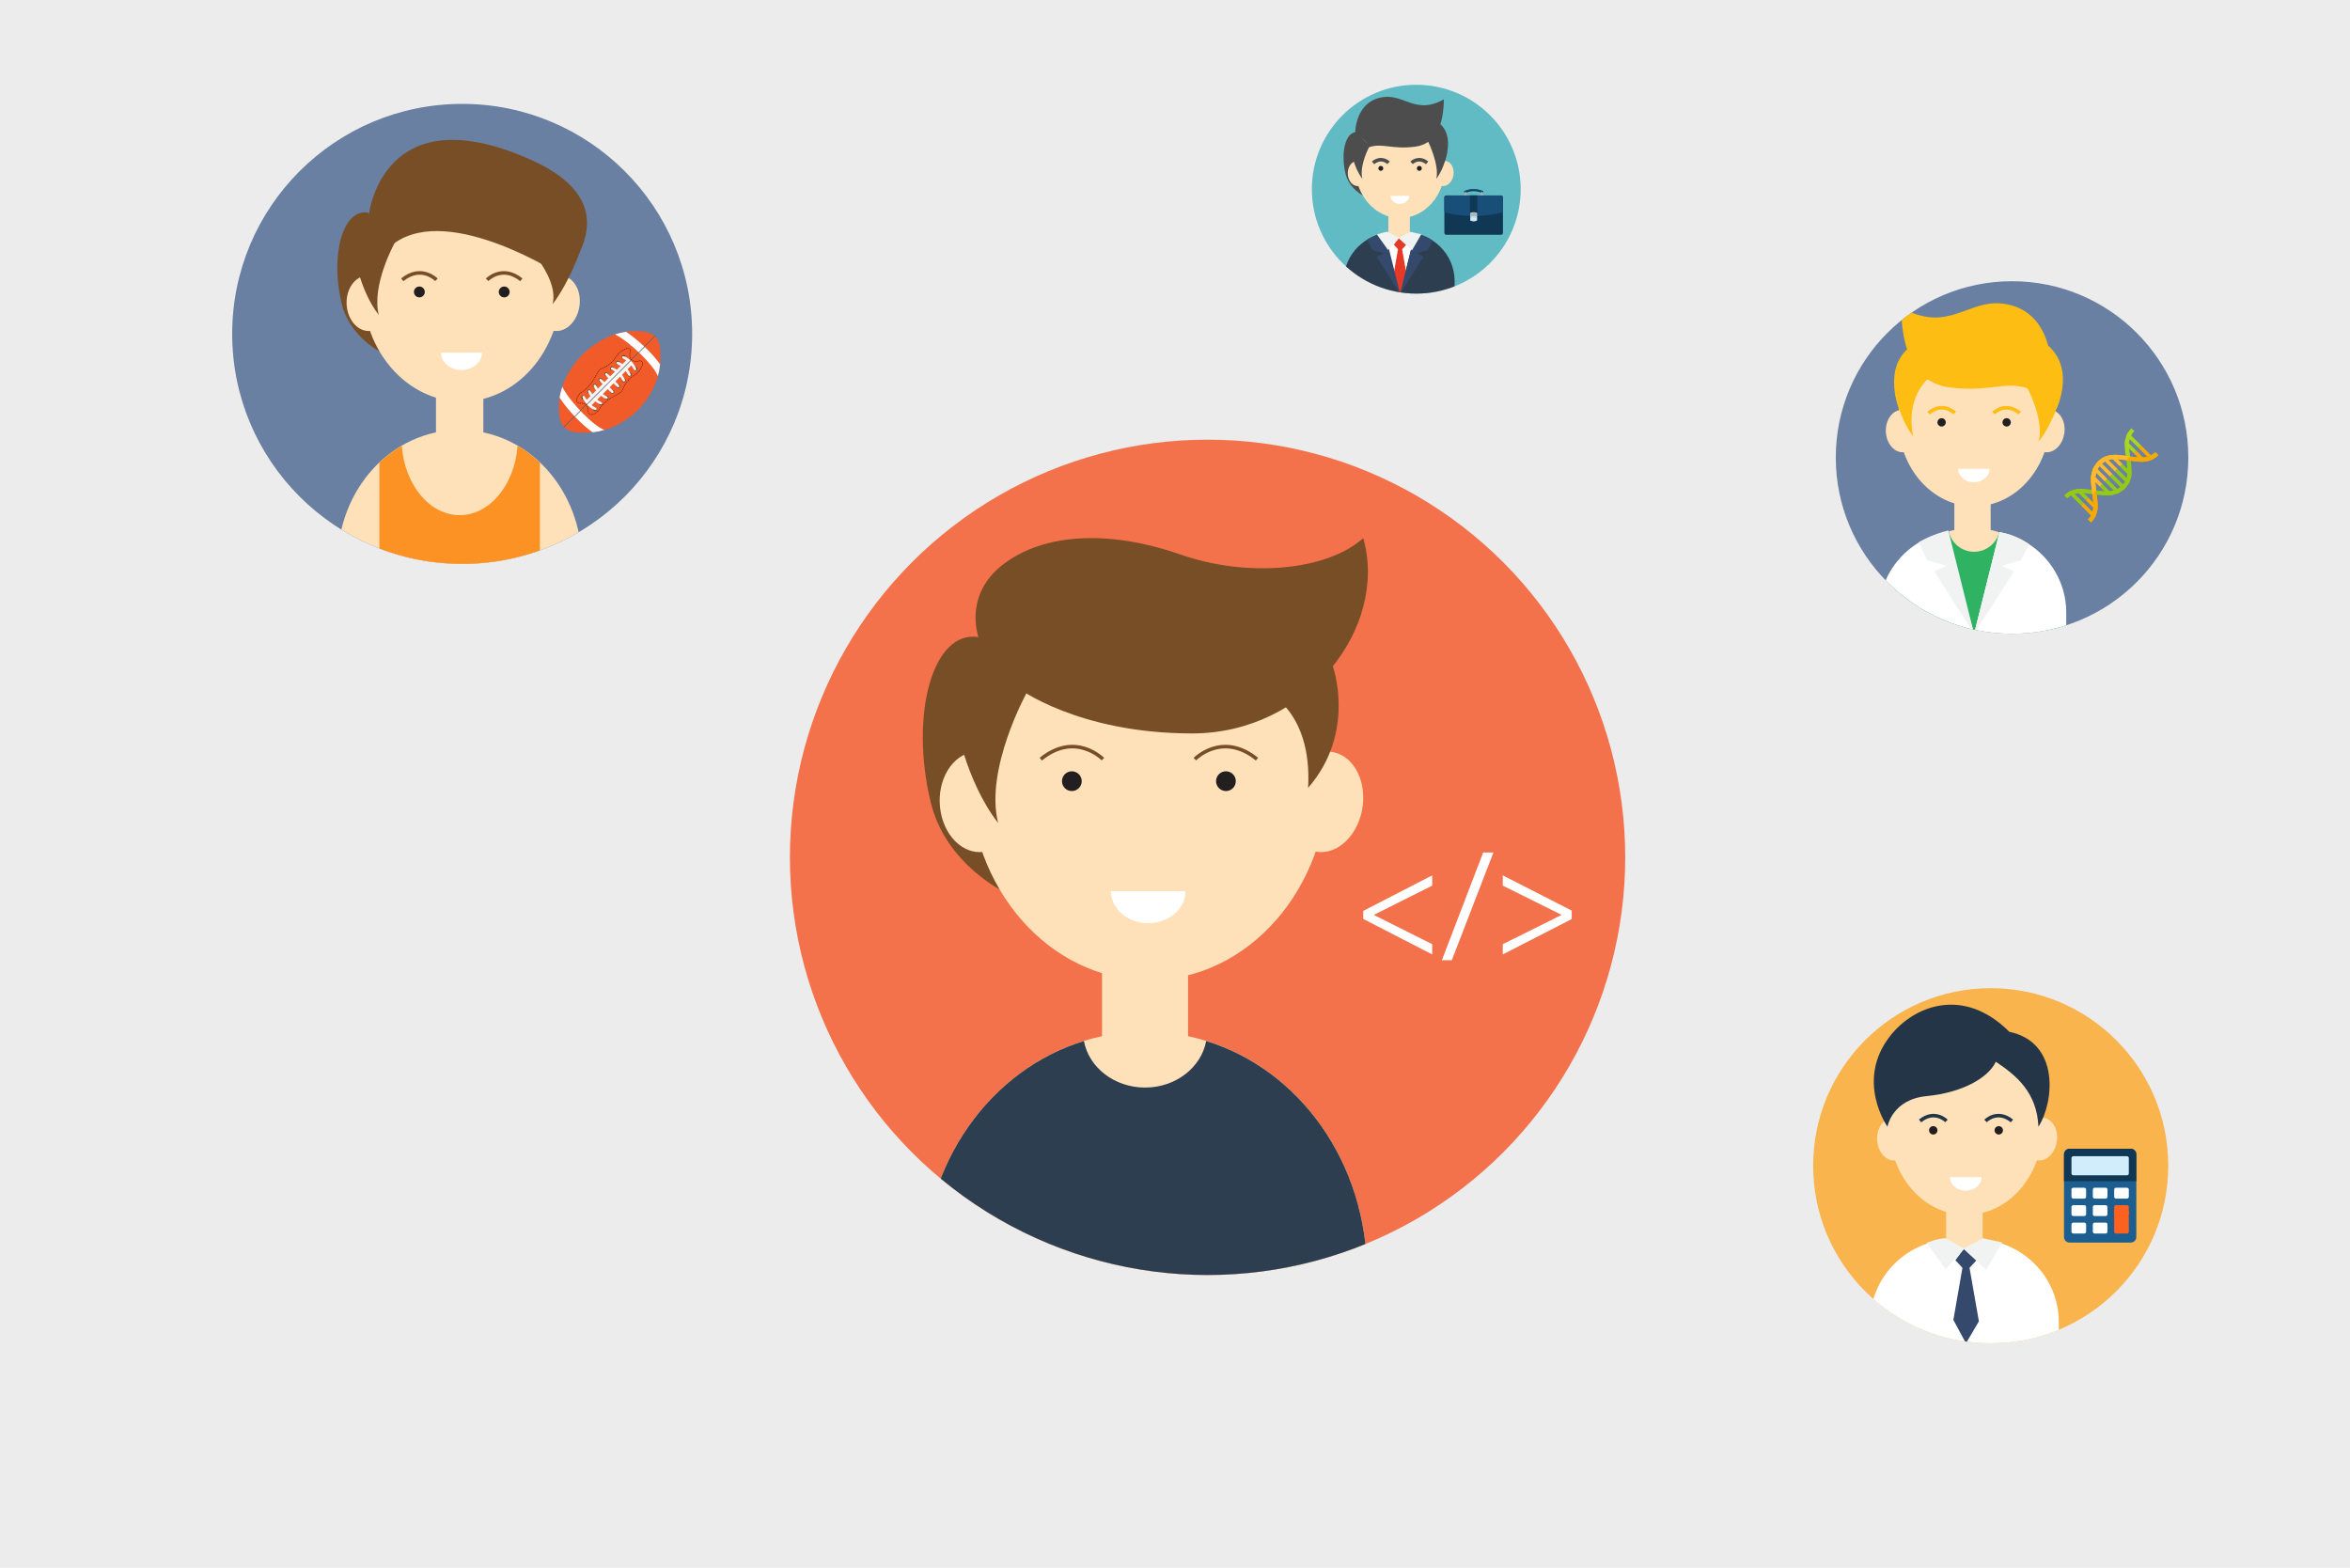 <?xml version="1.0" encoding="utf-8"?>
<!-- Generator: Adobe Illustrator 15.0.0, SVG Export Plug-In . SVG Version: 6.00 Build 0)  -->
<!DOCTYPE svg PUBLIC "-//W3C//DTD SVG 1.1//EN" "http://www.w3.org/Graphics/SVG/1.1/DTD/svg11.dtd">
<svg version="1.1" xmlns="http://www.w3.org/2000/svg" xmlns:xlink="http://www.w3.org/1999/xlink" x="0px" y="0px" width="700px"
	 height="467px" viewBox="0 0 700 467" enable-background="new 0 0 700 467" xml:space="preserve">
<g id="Layer_2">
	<rect fill="#ECECEC" width="700" height="467"/>
</g>
<g id="Layer_1">
	<g id="code">
		<circle fill="#F3724B" cx="359.701" cy="255.363" r="124.408"/>
		<g>
			<path fill="#FFFFFF" d="M406.074,271.316l20.537-10.58v3.055l-17.307,8.676v0.092l17.307,8.672v3.055l-20.537-10.578V271.316z"/>
			<path fill="#FFFFFF" d="M429.488,286.016l12.305-32.096h3.055l-12.396,32.096H429.488z"/>
			<path fill="#FFFFFF" d="M468.172,273.754l-20.537,10.531v-3.055l17.439-8.672v-0.092l-17.439-8.676v-3.055l20.537,10.492V273.754
				z"/>
		</g>
		<g>
			<defs>
				<circle id="SVGID_1_" cx="359.701" cy="255.363" r="124.408"/>
			</defs>
			<clipPath id="SVGID_2_">
				<use xlink:href="#SVGID_1_"  overflow="visible"/>
			</clipPath>
			<g clip-path="url(#SVGID_2_)">
				<path fill="#784E26" d="M298.832,265.467c0,0-17.213-8.178-21.631-26.631c-6.261-26.174,0.677-51.362,14.311-49.057
					c6.672,11.778,10.417,14.475,10.417,14.475S296.195,253.256,298.832,265.467z"/>
				<g>
					<path fill="#FEE1B9" d="M395.709,231.092c0-33.619-23.949-60.872-53.489-60.872c-29.535,0-53.483,27.253-53.483,60.872
						c0,33.615,23.948,60.867,53.483,60.867C371.76,291.959,395.709,264.707,395.709,231.092z"/>
					<rect x="328.265" y="280.23" fill="#FEE1B9" width="25.628" height="31.455"/>
					<path fill="#FEE1B9" d="M341.077,307.314c-36.53,0-66.158,31.773-66.158,72.461H407.24
						C407.24,339.088,377.611,307.314,341.077,307.314z"/>
					<g>
						<g>
							<path fill="none" stroke="#784E26" stroke-width="1.061" stroke-miterlimit="10" d="M328.524,226.118
								c0,0-8.149-8.405-18.506,0"/>
							<g>
								<path fill="#231F20" d="M321.439,232.677c0-1.197-0.963-2.167-2.166-2.167c-1.201,0-2.167,0.97-2.167,2.167
									c0,1.196,0.966,2.167,2.167,2.167C320.477,234.844,321.439,233.874,321.439,232.677z"/>
								<path fill="#231F20" d="M319.273,235.621c-1.622,0-2.942-1.32-2.942-2.944c0-1.622,1.32-2.942,2.942-2.942
									c1.623,0,2.944,1.32,2.944,2.942C322.217,234.301,320.896,235.621,319.273,235.621z M319.273,231.288
									c-0.766,0-1.388,0.623-1.388,1.389c0,0.766,0.622,1.391,1.388,1.391c0.768,0,1.39-0.625,1.39-1.391
									C320.664,231.911,320.042,231.288,319.273,231.288z"/>
							</g>
						</g>
						<g>
							<path fill="none" stroke="#784E26" stroke-width="1.061" stroke-miterlimit="10" d="M355.916,226.118
								c0,0,8.152-8.405,18.502,0"/>
							<g>
								<path fill="#231F20" d="M367.338,232.677c0-1.197-0.967-2.167-2.166-2.167c-1.203,0-2.17,0.97-2.17,2.167
									c0,1.196,0.967,2.167,2.17,2.167C366.371,234.844,367.338,233.874,367.338,232.677z"/>
								<path fill="#231F20" d="M365.172,235.621c-1.623,0-2.945-1.32-2.945-2.944c0-1.622,1.322-2.942,2.945-2.942
									c1.621,0,2.941,1.32,2.941,2.942C368.113,234.301,366.793,235.621,365.172,235.621z M365.172,231.288
									c-0.768,0-1.391,0.623-1.391,1.389c0,0.766,0.623,1.391,1.391,1.391c0.766,0,1.391-0.625,1.391-1.391
									C366.563,231.911,365.938,231.288,365.172,231.288z"/>
							</g>
						</g>
					</g>
				</g>
				<path fill="#FFFFFF" d="M342.024,274.965c6.126,0,11.097-4.254,11.097-9.498h-22.189
					C330.932,270.711,335.898,274.965,342.024,274.965z"/>
				<path fill="#FEE1B9" d="M280.003,240.406c-0.835-8.218,3.639-15.577,9.995-16.436c6.356-0.856,12.183,5.108,13.019,13.326
					c0.838,8.217-3.64,15.572-9.99,16.434C286.671,254.592,280.841,248.623,280.003,240.406z"/>
				<path fill="#FEE1B9" d="M392.52,253.758c-6.332-0.703-10.607-7.955-9.537-16.188c1.061-8.242,7.057-14.36,13.395-13.66
					c6.33,0.702,10.6,7.952,9.535,16.191C404.844,248.342,398.854,254.457,392.52,253.758z"/>
				<path fill="#784E26" d="M303.138,204.837c0,0,17.792,13.621,51.991,13.621c34.201,0,58.504-31.527,50.945-58.177
					c-11.012,9.855-34.734,11.804-54.561,4.848c-19.829-6.956-40.455-6.956-53.329,3.479
					C285.308,179.041,290.044,196.713,303.138,204.837z"/>
				<path fill="#784E26" d="M305.89,206.212c0,0-12.633,22.785-8.575,38.911c-9.855-12.657-12.864-31.05-12.864-31.05l7.554-23.438
					L305.89,206.212z"/>
				<path fill="#784E26" d="M376.295,205.48c0,0,14.666,5.459,13.357,29.182c14.449-16.542,7.354-36.231,7.354-36.231l-6.828-8.528
					L376.295,205.48z"/>
				<path fill="#2D3E50" d="M359.287,310.068c-1.461,7.865-9.045,13.869-18.21,13.869c-9.163,0-16.748-6.004-18.208-13.869
					c-27.677,8.527-47.95,36.057-47.95,69.707H407.24C407.24,346.125,386.969,318.596,359.287,310.068z"/>
			</g>
		</g>
	</g>
	<g id="sport_men">
		<circle fill="#6980A2" cx="137.668" cy="99.447" r="68.506"/>
		<g>
			<g>
				<g>
					<path fill="#F15A29" d="M190.019,122.152c2.929-3.11,7.729-9.308,6.546-18.864c-0.596-3.333-2.49-4.034-4.366-4.472
						c-1.79-0.152-9.762-1.681-18.744,6.773c-8.454,8.982-6.927,16.954-6.773,18.743c0.439,1.877,1.14,3.771,4.472,4.368
						C180.711,129.881,186.909,125.082,190.019,122.152z"/>
				</g>
			</g>
			<path fill="#FFFFFF" d="M195.954,112.038c0.306-1.098,0.537-2.271,0.666-3.52c-2.097-3.066-6.535-7.342-10.169-9.691
				c-0.998,0.146-2.091,0.385-3.26,0.763C187.75,101.925,194.725,108.78,195.954,112.038z"/>
			<path fill="#FFFFFF" d="M176.533,128.759c1.248-0.138,2.419-0.381,3.515-0.695c-3.236-1.14-10.245-8.261-12.568-12.861
				c-0.383,1.158-0.632,2.245-0.786,3.238C169.056,122.127,173.437,126.674,176.533,128.759z"/>
			<g>
				
					<radialGradient id="SVGID_3_" cx="77.984" cy="123.153" r="6.355" gradientTransform="matrix(0.707 0.707 -0.707 0.707 213.441 -28.343)" gradientUnits="userSpaceOnUse">
					<stop  offset="0.133" style="stop-color:#FFFFFF"/>
					<stop  offset="0.68" style="stop-color:#F1F2F2"/>
				</radialGradient>
				<polygon fill="url(#SVGID_3_)" points="175.958,120.955 174.428,119.425 187.045,106.808 188.575,108.338 				"/>
			</g>
			<g>
				<g>
					<g>
						<path fill="#571500" d="M188.009,107.217c-0.028-0.028-0.031-0.076-0.004-0.106c0.029-0.033,0.078-0.037,0.11-0.009
							c0.002,0.002,0.044,0.039,0.118,0.09c0.036,0.027,0.044,0.074,0.02,0.11c-0.026,0.037-0.075,0.044-0.11,0.02
							c-0.084-0.061-0.131-0.101-0.131-0.101C188.011,107.22,188.01,107.219,188.009,107.217z"/>
					</g>
					<g>
						<path fill="#571500" d="M175.295,123.238c-0.003-0.002-0.006-0.006-0.007-0.009c-0.065-0.089-0.11-0.192-0.14-0.317
							c-0.01-0.041,0.017-0.084,0.059-0.095c0.042-0.009,0.084,0.018,0.094,0.059c0.025,0.104,0.062,0.189,0.113,0.259
							c0.026,0.037,0.018,0.085-0.017,0.111C175.365,123.269,175.322,123.266,175.295,123.238z M175.534,123.441
							c-0.023-0.023-0.031-0.061-0.014-0.092c0.02-0.038,0.067-0.052,0.106-0.034c0.08,0.042,0.172,0.071,0.275,0.085
							c0.043,0.007,0.073,0.046,0.068,0.088c-0.007,0.043-0.047,0.074-0.089,0.067c-0.121-0.017-0.231-0.05-0.327-0.1
							C175.545,123.452,175.539,123.446,175.534,123.441z M175.129,122.637c-0.013-0.013-0.021-0.031-0.023-0.053
							c-0.004-0.085-0.005-0.172-0.007-0.263l-0.002-0.055c0-0.044,0.035-0.08,0.078-0.081c0.043-0.002,0.079,0.035,0.081,0.076
							l0,0.057c0.001,0.089,0.002,0.175,0.007,0.259c0.002,0.042-0.031,0.08-0.074,0.081
							C175.166,122.661,175.144,122.652,175.129,122.637z M176.151,123.539c-0.013-0.012-0.021-0.03-0.022-0.048
							c-0.004-0.044,0.027-0.083,0.07-0.085c0.095-0.01,0.195-0.027,0.298-0.055c0.042-0.011,0.085,0.014,0.096,0.057
							c0.012,0.04-0.013,0.084-0.055,0.096c-0.111,0.028-0.221,0.049-0.324,0.058C176.19,123.565,176.167,123.555,176.151,123.539z
							 M175.109,122.003c-0.013-0.013-0.022-0.03-0.022-0.05c-0.009-0.112-0.021-0.214-0.04-0.304
							c-0.009-0.042,0.02-0.086,0.062-0.093c0.043-0.008,0.084,0.02,0.092,0.063c0.019,0.098,0.032,0.204,0.041,0.322
							c0.003,0.043-0.029,0.081-0.072,0.083C175.146,122.027,175.124,122.018,175.109,122.003z M176.763,123.38
							c-0.007-0.006-0.013-0.015-0.017-0.024c-0.017-0.041,0.003-0.087,0.043-0.103c0.091-0.039,0.186-0.083,0.279-0.133
							c0.038-0.02,0.085-0.006,0.106,0.033c0.021,0.038,0.007,0.085-0.032,0.105c-0.098,0.054-0.197,0.099-0.294,0.139
							C176.818,123.41,176.784,123.402,176.763,123.38z M174.982,121.384c-0.008-0.008-0.014-0.015-0.018-0.026
							c-0.037-0.096-0.082-0.185-0.135-0.27c-0.024-0.036-0.013-0.085,0.024-0.109c0.037-0.021,0.084-0.011,0.109,0.026
							c0.058,0.092,0.108,0.191,0.148,0.296c0.015,0.041-0.004,0.086-0.045,0.101C175.035,121.415,175.003,121.406,174.982,121.384z
							 M177.322,123.083c-0.004-0.004-0.008-0.006-0.011-0.012c-0.024-0.036-0.014-0.085,0.022-0.108
							c0.085-0.057,0.17-0.119,0.252-0.181c0.034-0.029,0.085-0.022,0.109,0.012c0.027,0.033,0.021,0.084-0.013,0.11
							c-0.085,0.065-0.173,0.131-0.262,0.189C177.389,123.114,177.348,123.11,177.322,123.083z M177.82,122.692
							c0,0-0.001-0.001-0.002-0.001c-0.029-0.033-0.027-0.083,0.005-0.112c0.043-0.04,0.085-0.08,0.126-0.121
							c0.033-0.033,0.063-0.065,0.095-0.098c0.029-0.032,0.079-0.033,0.111-0.003l0.001,0.001c0.031,0.031,0.032,0.08,0.003,0.109
							c-0.032,0.035-0.065,0.069-0.099,0.102c-0.043,0.042-0.087,0.085-0.131,0.126C177.897,122.724,177.85,122.722,177.82,122.692z
							 M178.253,122.232c-0.028-0.028-0.031-0.074-0.005-0.107c0.064-0.079,0.127-0.161,0.188-0.246
							c0.025-0.037,0.074-0.043,0.109-0.021c0.035,0.025,0.043,0.075,0.019,0.11c-0.063,0.089-0.128,0.174-0.194,0.257
							c-0.027,0.035-0.077,0.04-0.11,0.013C178.258,122.234,178.255,122.233,178.253,122.232z M178.62,121.715
							c-0.026-0.027-0.031-0.067-0.01-0.1c0.059-0.089,0.119-0.178,0.18-0.264c0.025-0.035,0.074-0.044,0.109-0.02
							c0.035,0.026,0.043,0.074,0.018,0.111c-0.06,0.085-0.119,0.171-0.176,0.257c-0.024,0.038-0.073,0.048-0.109,0.024
							C178.628,121.722,178.624,121.718,178.62,121.715z M178.987,121.197c-0.028-0.026-0.031-0.071-0.007-0.102
							c0.065-0.085,0.133-0.168,0.201-0.25c0.028-0.033,0.077-0.037,0.111-0.009c0.032,0.028,0.038,0.076,0.01,0.11
							c-0.066,0.08-0.132,0.162-0.196,0.245c-0.027,0.033-0.076,0.042-0.11,0.015C178.992,121.201,178.989,121.2,178.987,121.197z
							 M179.393,120.711c-0.029-0.028-0.031-0.078-0.003-0.108c0.072-0.079,0.145-0.158,0.218-0.234
							c0.03-0.032,0.08-0.033,0.111-0.003c0.03,0.027,0.032,0.08,0.002,0.112c-0.072,0.075-0.143,0.15-0.214,0.229
							c-0.029,0.034-0.079,0.035-0.111,0.007C179.395,120.713,179.394,120.712,179.393,120.711z M179.832,120.253
							C179.832,120.253,179.832,120.252,179.832,120.253c-0.031-0.03-0.031-0.081,0-0.111c0.077-0.076,0.155-0.148,0.231-0.22
							c0.032-0.028,0.085-0.028,0.112,0.004c0.029,0.031,0.026,0.082-0.005,0.111c-0.077,0.069-0.153,0.142-0.229,0.215
							C179.912,120.284,179.862,120.284,179.832,120.253z M180.298,119.824c-0.001-0.002-0.002-0.003-0.004-0.004
							c-0.028-0.032-0.025-0.083,0.007-0.111c0.082-0.07,0.163-0.14,0.243-0.206c0.034-0.028,0.086-0.021,0.111,0.011
							c0.027,0.034,0.023,0.082-0.01,0.11c-0.08,0.066-0.161,0.134-0.24,0.204C180.374,119.856,180.328,119.853,180.298,119.824z
							 M180.787,119.419c-0.002-0.001-0.004-0.004-0.006-0.007c-0.027-0.034-0.021-0.083,0.013-0.109
							c0.085-0.067,0.169-0.133,0.252-0.196c0.034-0.026,0.085-0.019,0.11,0.016c0.026,0.034,0.02,0.084-0.015,0.11
							c-0.082,0.061-0.166,0.126-0.25,0.192C180.859,119.452,180.814,119.448,180.787,119.419z M181.292,119.038
							c-0.002-0.004-0.005-0.007-0.007-0.011c-0.026-0.034-0.018-0.085,0.017-0.109c0.088-0.065,0.174-0.126,0.258-0.186
							c0.035-0.025,0.085-0.017,0.109,0.019c0.024,0.037,0.016,0.085-0.019,0.111c-0.083,0.058-0.169,0.12-0.256,0.183
							C181.362,119.067,181.319,119.064,181.292,119.038z M181.81,118.67c-0.004-0.002-0.007-0.005-0.009-0.011
							c-0.024-0.035-0.017-0.083,0.019-0.107l0.095-0.067c0.054-0.037,0.111-0.074,0.173-0.113c0.037-0.021,0.084-0.011,0.108,0.026
							c0.023,0.037,0.011,0.085-0.026,0.108c-0.059,0.036-0.114,0.073-0.166,0.108l-0.095,0.067
							C181.877,118.7,181.835,118.697,181.81,118.67z M182.347,118.334c-0.005-0.006-0.009-0.011-0.013-0.018
							c-0.021-0.038-0.008-0.085,0.03-0.108c0.089-0.049,0.183-0.099,0.28-0.151c0.039-0.02,0.086-0.006,0.106,0.034
							c0.021,0.038,0.005,0.085-0.033,0.105c-0.096,0.053-0.189,0.101-0.277,0.15C182.409,118.365,182.371,118.358,182.347,118.334z
							 M182.906,118.036c-0.005-0.006-0.01-0.013-0.013-0.02c-0.021-0.038-0.006-0.085,0.033-0.106l0.28-0.146
							c0.038-0.02,0.085-0.004,0.106,0.033c0.02,0.039,0.005,0.087-0.034,0.106l-0.281,0.148
							C182.967,118.066,182.93,118.06,182.906,118.036z M183.467,117.74c-0.005-0.006-0.01-0.011-0.014-0.018
							c-0.02-0.039-0.006-0.086,0.032-0.107c0.093-0.05,0.185-0.1,0.276-0.152c0.038-0.02,0.085-0.009,0.106,0.03
							c0.022,0.037,0.009,0.085-0.029,0.107c-0.093,0.052-0.187,0.104-0.279,0.152C183.529,117.77,183.492,117.764,183.467,117.74z
							 M184.019,117.428c-0.004-0.004-0.008-0.009-0.011-0.016c-0.023-0.036-0.01-0.085,0.027-0.106
							c0.09-0.056,0.179-0.111,0.267-0.168c0.036-0.023,0.084-0.013,0.108,0.023c0.024,0.038,0.014,0.085-0.023,0.108
							c-0.088,0.059-0.179,0.115-0.271,0.17C184.084,117.458,184.045,117.454,184.019,117.428z M184.55,117.081
							c-0.003-0.003-0.006-0.005-0.008-0.01c-0.025-0.035-0.018-0.085,0.018-0.109c0.088-0.063,0.17-0.129,0.247-0.192
							c0.033-0.028,0.083-0.022,0.11,0.011c0.028,0.034,0.024,0.083-0.01,0.111c-0.078,0.064-0.164,0.131-0.254,0.196
							C184.621,117.112,184.577,117.108,184.55,117.081z M185.036,116.673c-0.031-0.03-0.031-0.081,0-0.11
							c0.077-0.077,0.145-0.155,0.204-0.231c0.026-0.034,0.076-0.04,0.11-0.013c0.033,0.025,0.04,0.075,0.013,0.11
							c-0.063,0.082-0.136,0.163-0.217,0.244C185.116,116.705,185.066,116.705,185.036,116.673z M185.419,116.173
							c-0.023-0.026-0.031-0.063-0.014-0.094c0.044-0.083,0.08-0.168,0.104-0.253l0.008-0.027c0.013-0.041,0.057-0.064,0.099-0.052
							c0.041,0.014,0.064,0.057,0.052,0.099l-0.007,0.024c-0.028,0.094-0.067,0.19-0.117,0.283
							c-0.021,0.037-0.068,0.052-0.106,0.032C185.43,116.182,185.424,116.177,185.419,116.173z M185.643,115.578
							c-0.021-0.02-0.029-0.052-0.017-0.083c0.038-0.095,0.081-0.194,0.13-0.296c0.019-0.039,0.065-0.054,0.104-0.036
							c0.04,0.017,0.056,0.064,0.037,0.103c-0.047,0.101-0.089,0.196-0.125,0.288c-0.016,0.04-0.062,0.059-0.103,0.042
							C185.659,115.594,185.65,115.587,185.643,115.578z M185.914,115.008c-0.024-0.025-0.03-0.063-0.014-0.095
							c0.051-0.09,0.104-0.184,0.159-0.277c0.022-0.037,0.07-0.05,0.108-0.027c0.037,0.023,0.049,0.071,0.026,0.108
							c-0.054,0.091-0.106,0.181-0.155,0.272c-0.021,0.038-0.069,0.052-0.106,0.033
							C185.925,115.016,185.919,115.012,185.914,115.008z M186.239,114.461c-0.026-0.024-0.031-0.065-0.01-0.097
							c0.057-0.088,0.116-0.176,0.179-0.265c0.025-0.036,0.074-0.043,0.109-0.02c0.033,0.024,0.044,0.073,0.019,0.109
							c-0.061,0.087-0.119,0.174-0.176,0.261c-0.024,0.037-0.073,0.046-0.108,0.022
							C186.247,114.469,186.244,114.466,186.239,114.461z M186.604,113.942c-0.027-0.027-0.032-0.072-0.008-0.103
							c0.064-0.085,0.129-0.169,0.196-0.253c0.027-0.035,0.076-0.039,0.11-0.012c0.033,0.027,0.04,0.075,0.013,0.11
							c-0.066,0.082-0.131,0.166-0.193,0.249c-0.026,0.035-0.075,0.043-0.11,0.016C186.608,113.949,186.606,113.944,186.604,113.942
							z M186.999,113.448c-0.029-0.031-0.031-0.076-0.004-0.107c0.069-0.083,0.14-0.163,0.211-0.24
							c0.029-0.032,0.079-0.035,0.11-0.006c0.035,0.032,0.035,0.081,0.005,0.111c-0.069,0.078-0.138,0.157-0.207,0.237
							c-0.028,0.033-0.078,0.035-0.11,0.009C187.001,113.45,187,113.449,186.999,113.448z M187.425,112.978
							c-0.03-0.031-0.03-0.079,0-0.11l0.081-0.082c0.049-0.049,0.098-0.097,0.147-0.143c0.032-0.031,0.076-0.028,0.111,0.002
							c0.029,0.032,0.029,0.081-0.003,0.111c-0.048,0.045-0.096,0.091-0.144,0.139l-0.079,0.081
							C187.507,113.008,187.457,113.01,187.425,112.978L187.425,112.978z M187.886,112.542c-0.001-0.001-0.002-0.003-0.004-0.005
							c-0.028-0.033-0.025-0.081,0.008-0.109c0.083-0.073,0.166-0.142,0.248-0.205c0.034-0.027,0.083-0.021,0.109,0.013
							c0.027,0.034,0.021,0.084-0.014,0.111c-0.079,0.061-0.16,0.126-0.241,0.198C187.961,112.572,187.915,112.571,187.886,112.542z
							 M188.496,112.158l-0.054-0.059l-0.042-0.067c0.098-0.063,0.183-0.119,0.264-0.172c0.037-0.024,0.085-0.013,0.108,0.024
							c0.023,0.035,0.013,0.085-0.023,0.108C188.669,112.043,188.585,112.099,188.496,112.158z M188.917,111.807
							c-0.004-0.003-0.007-0.007-0.01-0.013c-0.024-0.036-0.014-0.085,0.022-0.109c0.091-0.059,0.178-0.118,0.26-0.175
							c0.036-0.025,0.085-0.016,0.109,0.019c0.024,0.037,0.017,0.085-0.019,0.111c-0.084,0.058-0.172,0.118-0.264,0.176
							C188.984,111.839,188.943,111.833,188.917,111.807z M189.435,111.441c-0.003-0.002-0.005-0.004-0.007-0.007
							c-0.027-0.034-0.021-0.084,0.014-0.111c0.083-0.064,0.162-0.131,0.239-0.198c0.032-0.03,0.079-0.031,0.111,0.004
							c0.029,0.034,0.026,0.083-0.007,0.112c-0.08,0.071-0.16,0.139-0.247,0.206C189.507,111.472,189.462,111.47,189.435,111.441z
							 M189.906,111.019c-0.03-0.03-0.031-0.079,0-0.109c0.068-0.072,0.138-0.148,0.209-0.233c0.028-0.033,0.078-0.036,0.111-0.008
							c0.032,0.028,0.037,0.077,0.008,0.11c-0.073,0.087-0.145,0.166-0.215,0.24c-0.03,0.032-0.08,0.032-0.111,0.002
							C189.906,111.021,189.906,111.021,189.906,111.019z M190.317,110.537c-0.027-0.027-0.031-0.071-0.007-0.103
							c0.06-0.078,0.123-0.162,0.186-0.253c0.025-0.034,0.075-0.045,0.11-0.019c0.034,0.025,0.044,0.074,0.019,0.11
							c-0.065,0.091-0.128,0.176-0.19,0.256c-0.025,0.035-0.075,0.043-0.11,0.017C190.323,110.542,190.32,110.539,190.317,110.537z
							 M190.685,110.021c-0.026-0.027-0.031-0.068-0.01-0.099c0.056-0.084,0.112-0.171,0.171-0.265
							c0.023-0.037,0.071-0.048,0.108-0.024s0.047,0.072,0.024,0.109c-0.059,0.094-0.118,0.183-0.174,0.268
							c-0.024,0.035-0.072,0.046-0.108,0.02C190.691,110.027,190.688,110.023,190.685,110.021z M188.402,107.479
							c-0.024-0.024-0.03-0.061-0.014-0.094c0.021-0.037,0.069-0.051,0.106-0.031c0.091,0.048,0.185,0.093,0.279,0.129
							c0.041,0.015,0.061,0.061,0.044,0.101c-0.016,0.041-0.061,0.061-0.101,0.045c-0.1-0.04-0.199-0.085-0.296-0.136
							C188.414,107.487,188.408,107.483,188.402,107.479z M188.992,107.707c-0.019-0.02-0.028-0.045-0.021-0.074
							c0.01-0.044,0.052-0.068,0.095-0.059c0.101,0.025,0.203,0.042,0.301,0.049c0.042,0.003,0.075,0.041,0.072,0.084
							c-0.004,0.043-0.042,0.075-0.085,0.072c-0.106-0.008-0.216-0.025-0.325-0.052
							C189.015,107.725,189.002,107.716,188.992,107.707z M191.023,109.485c-0.024-0.024-0.031-0.063-0.013-0.096
							c0.055-0.092,0.103-0.183,0.145-0.272c0.018-0.042,0.064-0.057,0.104-0.037c0.039,0.018,0.056,0.064,0.038,0.104
							c-0.043,0.093-0.094,0.188-0.15,0.287c-0.022,0.037-0.07,0.05-0.108,0.028C191.034,109.495,191.028,109.49,191.023,109.485z
							 M189.622,107.755c-0.013-0.013-0.021-0.029-0.022-0.048c-0.004-0.043,0.027-0.083,0.071-0.085
							c0.1-0.01,0.2-0.028,0.297-0.056c0.042-0.011,0.085,0.012,0.097,0.056c0.011,0.041-0.013,0.085-0.055,0.096
							c-0.106,0.029-0.216,0.05-0.325,0.059C189.66,107.779,189.637,107.771,189.622,107.755z M191.289,108.911
							c-0.021-0.021-0.029-0.05-0.019-0.08c0.033-0.101,0.057-0.2,0.07-0.295c0.006-0.042,0.047-0.073,0.089-0.066
							c0.042,0.006,0.072,0.046,0.066,0.089c-0.015,0.102-0.041,0.21-0.077,0.32c-0.014,0.042-0.059,0.065-0.099,0.05
							C191.307,108.927,191.297,108.918,191.289,108.911z M190.229,107.587c-0.006-0.007-0.011-0.015-0.016-0.022
							c-0.018-0.039-0.001-0.087,0.039-0.104l0.016-0.009c0.096-0.045,0.206-0.073,0.318-0.078c0.043,0,0.08,0.034,0.081,0.076
							c0.002,0.043-0.032,0.081-0.076,0.082c-0.09,0.003-0.178,0.025-0.255,0.062l-0.019,0.009
							C190.287,107.617,190.252,107.609,190.229,107.587z M191.373,108.287c-0.013-0.012-0.021-0.028-0.022-0.048
							c-0.009-0.1-0.034-0.196-0.071-0.281c-0.019-0.039,0-0.086,0.039-0.102c0.04-0.018,0.086,0,0.104,0.039
							c0.045,0.1,0.074,0.21,0.084,0.33c0.004,0.042-0.028,0.082-0.071,0.085C191.412,108.313,191.389,108.303,191.373,108.287z
							 M190.845,107.559c-0.021-0.021-0.029-0.052-0.019-0.083c0.015-0.04,0.061-0.061,0.101-0.045
							c0.11,0.041,0.21,0.102,0.294,0.182c0.035,0.036,0.033,0.08,0.003,0.112c-0.029,0.03-0.079,0.033-0.11,0.002
							c-0.07-0.064-0.151-0.114-0.241-0.149C190.862,107.572,190.852,107.568,190.845,107.559z"/>
					</g>
					<g>
						<path fill="#571500" d="M174.521,120.733c-0.029-0.03-0.031-0.077-0.003-0.109c0.029-0.032,0.078-0.035,0.11-0.004
							c0.042,0.036,0.081,0.074,0.118,0.113c0.03,0.029,0.029,0.081-0.002,0.11c-0.032,0.03-0.083,0.027-0.112-0.003
							c-0.034-0.035-0.07-0.07-0.108-0.105C174.523,120.734,174.522,120.734,174.521,120.733z"/>
					</g>
				</g>
				<g>
					<g>
						<path fill="#571500" d="M188.009,107.217c-0.002-0.002-0.004-0.003-0.005-0.006c0,0-0.04-0.047-0.096-0.133
							c-0.023-0.037-0.013-0.085,0.023-0.109c0.037-0.024,0.085-0.013,0.109,0.024c0.05,0.075,0.084,0.118,0.086,0.12
							c0.027,0.034,0.022,0.083-0.012,0.111C188.082,107.249,188.037,107.245,188.009,107.217z"/>
					</g>
					<g>
						<path fill="#571500" d="M172.057,119.986c-0.026-0.024-0.031-0.065-0.012-0.097c0.023-0.036,0.072-0.047,0.108-0.023
							c0.073,0.043,0.158,0.075,0.263,0.096c0.043,0.009,0.07,0.05,0.062,0.093c-0.008,0.042-0.049,0.069-0.092,0.062
							c-0.125-0.026-0.227-0.063-0.315-0.119C172.065,119.994,172.061,119.99,172.057,119.986z M171.84,119.768
							c-0.004-0.003-0.008-0.008-0.012-0.014c-0.057-0.091-0.097-0.197-0.12-0.314c-0.009-0.042,0.02-0.083,0.062-0.092
							s0.084,0.02,0.092,0.061c0.02,0.1,0.053,0.188,0.1,0.264c0.022,0.036,0.011,0.085-0.026,0.107
							C171.905,119.799,171.865,119.793,171.84,119.768z M172.655,120.127c-0.016-0.016-0.025-0.037-0.023-0.059
							c0.001-0.043,0.039-0.077,0.082-0.076c0.072,0.004,0.147,0.005,0.225,0.006l0.083,0.002c0.043,0,0.078,0.035,0.077,0.078
							c-0.001,0.044-0.037,0.079-0.08,0.078l-0.083-0.001c-0.078-0.002-0.156-0.004-0.229-0.006
							C172.686,120.149,172.667,120.139,172.655,120.127z M171.71,119.168c-0.015-0.013-0.024-0.035-0.022-0.059
							c0.005-0.1,0.021-0.209,0.045-0.321c0.01-0.041,0.052-0.067,0.094-0.058c0.042,0.011,0.069,0.052,0.059,0.093
							c-0.023,0.103-0.038,0.202-0.042,0.293c-0.002,0.044-0.039,0.077-0.083,0.075C171.741,119.191,171.723,119.184,171.71,119.168
							z M173.276,120.147c-0.016-0.015-0.025-0.037-0.023-0.061c0.003-0.043,0.042-0.076,0.084-0.072
							c0.116,0.008,0.22,0.022,0.317,0.043c0.042,0.007,0.069,0.05,0.062,0.092c-0.009,0.042-0.051,0.069-0.093,0.06
							c-0.091-0.02-0.188-0.032-0.298-0.042C173.306,120.167,173.289,120.16,173.276,120.147z M171.844,118.565
							c-0.021-0.021-0.029-0.055-0.018-0.084c0.036-0.096,0.079-0.195,0.128-0.291c0.019-0.039,0.066-0.054,0.105-0.037
							c0.039,0.022,0.055,0.069,0.036,0.107c-0.046,0.091-0.087,0.185-0.122,0.277c-0.015,0.041-0.06,0.061-0.101,0.045
							C171.862,118.58,171.852,118.573,171.844,118.565z M173.881,120.277c-0.022-0.021-0.03-0.054-0.018-0.085
							c0.016-0.041,0.062-0.06,0.102-0.045c0.101,0.042,0.198,0.091,0.29,0.15c0.034,0.021,0.047,0.072,0.023,0.107
							c-0.023,0.036-0.072,0.047-0.108,0.024c-0.083-0.054-0.171-0.099-0.262-0.134
							C173.897,120.291,173.888,120.284,173.881,120.277z M172.121,118.01c-0.025-0.026-0.03-0.066-0.011-0.098
							c0.055-0.087,0.114-0.174,0.179-0.261c0.026-0.035,0.075-0.042,0.109-0.016c0.033,0.025,0.042,0.074,0.017,0.11
							c-0.062,0.082-0.12,0.167-0.172,0.25c-0.023,0.039-0.072,0.05-0.109,0.026C172.13,118.017,172.125,118.014,172.121,118.01z
							 M172.491,117.512c-0.029-0.029-0.031-0.077-0.003-0.106c0.062-0.073,0.127-0.143,0.197-0.211l0.02-0.021
							c0.031-0.029,0.081-0.029,0.111,0c0.031,0.033,0.031,0.081,0,0.112l-0.021,0.021c-0.065,0.065-0.129,0.133-0.189,0.2
							c-0.028,0.034-0.078,0.037-0.11,0.009C172.494,117.513,172.493,117.513,172.491,117.512z M172.934,117.075
							c-0.002-0.002-0.003-0.004-0.005-0.005c-0.027-0.034-0.024-0.082,0.01-0.11c0.08-0.07,0.163-0.135,0.246-0.197
							c0.035-0.027,0.085-0.018,0.11,0.017c0.026,0.035,0.019,0.083-0.016,0.11c-0.083,0.061-0.163,0.125-0.239,0.191
							C173.009,117.105,172.962,117.104,172.934,117.075z M173.54,116.707l-0.052-0.059l-0.042-0.066l0.035-0.021
							c0.076-0.049,0.149-0.098,0.223-0.148c0.036-0.023,0.085-0.014,0.109,0.021c0.024,0.036,0.015,0.085-0.021,0.11
							c-0.074,0.05-0.15,0.101-0.227,0.149L173.54,116.707z M173.944,116.352c-0.003-0.003-0.005-0.006-0.007-0.008
							c-0.026-0.035-0.019-0.085,0.016-0.109c0.083-0.061,0.164-0.126,0.243-0.189c0.035-0.028,0.084-0.02,0.11,0.013
							c0.027,0.033,0.022,0.082-0.012,0.11c-0.081,0.064-0.164,0.13-0.248,0.192C174.015,116.383,173.972,116.378,173.944,116.352z
							 M174.428,115.963c-0.001-0.001-0.002-0.003-0.003-0.005c-0.028-0.033-0.025-0.081,0.007-0.111
							c0.079-0.067,0.155-0.135,0.229-0.205c0.032-0.029,0.084-0.028,0.111,0.003c0.03,0.034,0.027,0.082-0.004,0.112
							c-0.076,0.07-0.154,0.14-0.233,0.209C174.505,115.992,174.458,115.991,174.428,115.963z M174.884,115.539
							C174.884,115.538,174.884,115.538,174.884,115.539c-0.031-0.03-0.031-0.082,0-0.111l0.033-0.033
							c0.062-0.062,0.123-0.125,0.183-0.188c0.03-0.033,0.08-0.034,0.111-0.004c0.028,0.031,0.033,0.081,0.003,0.112
							c-0.061,0.063-0.123,0.127-0.186,0.19l-0.034,0.033C174.964,115.57,174.915,115.57,174.884,115.539z M175.312,115.089
							c-0.029-0.029-0.03-0.078-0.002-0.108c0.07-0.079,0.137-0.157,0.203-0.233c0.028-0.034,0.078-0.037,0.111-0.01
							c0.033,0.03,0.037,0.079,0.009,0.112c-0.066,0.079-0.136,0.157-0.207,0.235c-0.028,0.032-0.079,0.035-0.111,0.004
							C175.314,115.09,175.313,115.089,175.312,115.089z M175.716,114.615c-0.028-0.028-0.031-0.074-0.006-0.105
							c0.066-0.082,0.131-0.162,0.193-0.243c0.026-0.033,0.076-0.04,0.109-0.013c0.033,0.026,0.041,0.076,0.015,0.11
							c-0.063,0.082-0.128,0.164-0.194,0.245c-0.028,0.033-0.077,0.039-0.111,0.011C175.72,114.619,175.718,114.618,175.716,114.615
							z M176.098,114.124c-0.028-0.028-0.031-0.071-0.007-0.101c0.063-0.086,0.124-0.17,0.183-0.25
							c0.025-0.035,0.074-0.044,0.109-0.018c0.035,0.024,0.042,0.074,0.017,0.109c-0.059,0.083-0.121,0.166-0.184,0.25
							c-0.026,0.037-0.075,0.043-0.11,0.018C176.103,114.129,176.1,114.125,176.098,114.124z M176.461,113.62
							c-0.026-0.026-0.031-0.068-0.009-0.1c0.062-0.087,0.121-0.172,0.178-0.255c0.024-0.036,0.073-0.046,0.108-0.019
							c0.036,0.023,0.045,0.073,0.021,0.108c-0.058,0.083-0.117,0.168-0.178,0.255c-0.026,0.037-0.074,0.045-0.11,0.02
							C176.468,113.625,176.464,113.622,176.461,113.62z M176.807,113.104c-0.025-0.026-0.031-0.065-0.012-0.097
							c0.05-0.083,0.101-0.173,0.152-0.267c0.021-0.038,0.07-0.052,0.107-0.031c0.039,0.021,0.052,0.068,0.031,0.106
							c-0.053,0.096-0.104,0.187-0.155,0.272c-0.022,0.039-0.071,0.05-0.108,0.029C176.816,113.112,176.812,113.108,176.807,113.104
							z M177.107,112.559c-0.024-0.024-0.03-0.061-0.014-0.092l0.145-0.277c0.02-0.039,0.068-0.052,0.105-0.032
							c0.04,0.021,0.054,0.066,0.034,0.105l-0.145,0.275c-0.02,0.037-0.068,0.054-0.106,0.033
							C177.12,112.57,177.113,112.564,177.107,112.559z M177.396,112.008c-0.023-0.024-0.031-0.062-0.014-0.092
							c0.048-0.091,0.097-0.185,0.146-0.275c0.021-0.041,0.068-0.052,0.106-0.032c0.038,0.02,0.052,0.068,0.032,0.104
							c-0.049,0.092-0.099,0.186-0.146,0.275c-0.021,0.038-0.068,0.054-0.106,0.032
							C177.408,112.017,177.402,112.012,177.396,112.008z M177.694,111.461c-0.025-0.025-0.03-0.063-0.013-0.094
							c0.052-0.091,0.105-0.182,0.158-0.271c0.023-0.036,0.072-0.049,0.108-0.025c0.038,0.022,0.049,0.07,0.027,0.107
							c-0.054,0.088-0.106,0.176-0.157,0.266c-0.021,0.038-0.069,0.052-0.107,0.031C177.705,111.47,177.699,111.465,177.694,111.461
							z M178.017,110.929c-0.026-0.026-0.031-0.066-0.01-0.098c0.06-0.089,0.119-0.176,0.18-0.259
							c0.026-0.035,0.075-0.043,0.109-0.016c0.035,0.025,0.042,0.074,0.017,0.11c-0.06,0.081-0.118,0.164-0.175,0.253
							c-0.024,0.035-0.073,0.046-0.108,0.021C178.025,110.937,178.021,110.934,178.017,110.929z M178.387,110.43
							c-0.028-0.028-0.031-0.074-0.004-0.106c0.066-0.079,0.133-0.15,0.198-0.216l0.017-0.018c0.031-0.03,0.08-0.03,0.111,0
							c0.031,0.031,0.03,0.081,0,0.111l-0.018,0.018c-0.062,0.061-0.125,0.13-0.188,0.206c-0.028,0.034-0.077,0.036-0.11,0.01
							C178.39,110.433,178.389,110.432,178.387,110.43z M178.832,109.997c-0.003-0.002-0.005-0.004-0.007-0.008
							c-0.026-0.035-0.02-0.084,0.015-0.11c0.091-0.07,0.182-0.129,0.272-0.174c0.039-0.022,0.086-0.006,0.106,0.033
							c0.021,0.037,0.006,0.086-0.032,0.104c-0.083,0.044-0.167,0.098-0.251,0.163C178.903,110.028,178.859,110.025,178.832,109.997
							z M179.381,109.716c-0.009-0.01-0.016-0.022-0.02-0.034c-0.013-0.041,0.011-0.085,0.052-0.097
							c0.092-0.028,0.189-0.063,0.287-0.102c0.041-0.017,0.086,0.002,0.102,0.043c0.017,0.042-0.003,0.087-0.044,0.102
							c-0.102,0.042-0.203,0.078-0.299,0.106C179.432,109.744,179.402,109.734,179.381,109.716z M179.959,109.485
							c-0.006-0.004-0.011-0.012-0.016-0.022c-0.018-0.037-0.002-0.085,0.038-0.104c0.09-0.042,0.182-0.09,0.274-0.138
							c0.039-0.021,0.086-0.006,0.106,0.031c0.02,0.039,0.006,0.087-0.032,0.107c-0.095,0.05-0.188,0.097-0.281,0.142
							C180.018,109.515,179.982,109.509,179.959,109.485z M180.507,109.193c-0.005-0.004-0.008-0.011-0.012-0.016
							c-0.021-0.038-0.01-0.085,0.028-0.108c0.087-0.052,0.174-0.107,0.262-0.164c0.037-0.023,0.085-0.012,0.109,0.024
							c0.023,0.037,0.013,0.085-0.024,0.109c-0.088,0.057-0.178,0.113-0.267,0.166C180.572,109.222,180.532,109.218,180.507,109.193
							z M181.03,108.854c-0.003-0.003-0.006-0.006-0.009-0.011c-0.026-0.035-0.017-0.084,0.019-0.109
							c0.084-0.058,0.168-0.118,0.25-0.18c0.035-0.026,0.083-0.019,0.11,0.016c0.025,0.034,0.018,0.084-0.017,0.11
							c-0.084,0.061-0.169,0.122-0.254,0.183C181.098,108.886,181.056,108.881,181.03,108.854z M181.528,108.485
							c-0.002-0.004-0.003-0.005-0.006-0.009c-0.026-0.033-0.021-0.083,0.013-0.11c0.081-0.064,0.161-0.13,0.239-0.195
							c0.033-0.028,0.087-0.022,0.111,0.008c0.028,0.034,0.024,0.084-0.01,0.111c-0.079,0.067-0.16,0.133-0.243,0.198
							C181.601,108.514,181.556,108.511,181.528,108.485z M182.004,108.083c-0.001-0.001-0.002-0.001-0.003-0.003
							c-0.029-0.033-0.026-0.082,0.006-0.11c0.077-0.071,0.153-0.141,0.225-0.211c0.032-0.029,0.085-0.028,0.111,0.003
							c0.03,0.03,0.029,0.081-0.001,0.11c-0.075,0.073-0.151,0.143-0.23,0.215C182.08,108.112,182.033,108.111,182.004,108.083z
							 M182.452,107.651c-0.03-0.029-0.03-0.081-0.001-0.11c0.073-0.076,0.143-0.151,0.21-0.226
							c0.028-0.033,0.078-0.034,0.111-0.005c0.031,0.029,0.035,0.079,0.006,0.109c-0.068,0.079-0.139,0.155-0.213,0.231
							c-0.031,0.031-0.08,0.033-0.111,0.002C182.453,107.651,182.452,107.651,182.452,107.651z M182.864,107.187
							c-0.027-0.028-0.03-0.074-0.005-0.104c0.066-0.084,0.127-0.164,0.184-0.244c0.025-0.037,0.074-0.046,0.109-0.02
							c0.035,0.024,0.044,0.073,0.019,0.109c-0.058,0.084-0.121,0.167-0.189,0.252c-0.027,0.034-0.076,0.04-0.11,0.012
							C182.868,107.191,182.866,107.188,182.864,107.187z M183.222,106.679c-0.025-0.026-0.03-0.067-0.01-0.099l0.17-0.26
							c0.024-0.036,0.073-0.046,0.109-0.022c0.037,0.024,0.046,0.072,0.023,0.109l-0.17,0.259c-0.023,0.037-0.072,0.045-0.109,0.024
							C183.231,106.687,183.226,106.681,183.222,106.679z M183.565,106.16c-0.026-0.026-0.031-0.067-0.01-0.1
							c0.061-0.088,0.121-0.173,0.183-0.256c0.025-0.034,0.075-0.042,0.11-0.017c0.034,0.026,0.042,0.077,0.015,0.111
							c-0.06,0.081-0.119,0.164-0.177,0.25c-0.025,0.035-0.074,0.045-0.109,0.02C183.573,106.167,183.569,106.165,183.565,106.16z
							 M183.938,105.664c-0.028-0.028-0.031-0.075-0.004-0.105c0.069-0.082,0.139-0.158,0.213-0.234
							c0.031-0.03,0.08-0.033,0.111-0.002c0.034,0.028,0.031,0.081,0.001,0.112c-0.072,0.073-0.14,0.147-0.205,0.226
							c-0.028,0.033-0.078,0.037-0.111,0.009C183.942,105.666,183.941,105.665,183.938,105.664z M184.373,105.219
							c0,0-0.001-0.001-0.002-0.002c-0.028-0.032-0.026-0.083,0.006-0.111c0.074-0.066,0.154-0.133,0.24-0.203
							c0.034-0.028,0.084-0.023,0.111,0.011c0.027,0.035,0.021,0.084-0.012,0.111c-0.084,0.066-0.162,0.133-0.234,0.197
							C184.449,105.251,184.403,105.25,184.373,105.219z M184.858,104.832c-0.003-0.004-0.005-0.007-0.008-0.011
							c-0.025-0.034-0.018-0.083,0.017-0.109c0.081-0.059,0.166-0.119,0.256-0.181c0.036-0.024,0.085-0.015,0.109,0.022
							c0.024,0.035,0.015,0.083-0.02,0.107c-0.09,0.063-0.173,0.12-0.252,0.178C184.928,104.862,184.885,104.857,184.858,104.832z
							 M185.371,104.479c-0.004-0.005-0.008-0.009-0.011-0.013c-0.024-0.036-0.013-0.086,0.023-0.109
							c0.084-0.054,0.172-0.11,0.264-0.167c0.037-0.023,0.085-0.012,0.108,0.024c0.023,0.038,0.012,0.086-0.025,0.109
							c-0.091,0.057-0.178,0.111-0.261,0.166C185.437,104.509,185.396,104.504,185.371,104.479z M187.765,106.82
							c-0.005-0.006-0.011-0.013-0.015-0.021c-0.048-0.097-0.09-0.197-0.125-0.295c-0.014-0.041,0.007-0.085,0.048-0.1
							c0.041-0.013,0.085,0.006,0.1,0.048c0.034,0.093,0.073,0.188,0.118,0.277c0.02,0.039,0.004,0.087-0.036,0.105
							C187.824,106.851,187.788,106.844,187.765,106.82z M187.558,106.234c-0.01-0.011-0.017-0.024-0.021-0.039
							c-0.022-0.104-0.038-0.212-0.045-0.318c-0.002-0.043,0.031-0.081,0.074-0.083c0.043-0.003,0.081,0.028,0.084,0.072
							c0.006,0.098,0.02,0.198,0.042,0.296c0.009,0.042-0.018,0.085-0.06,0.094C187.604,106.263,187.577,106.252,187.558,106.234z
							 M185.901,104.156c-0.005-0.006-0.01-0.012-0.014-0.018c-0.02-0.039-0.006-0.087,0.032-0.108
							c0.096-0.051,0.192-0.098,0.285-0.138c0.04-0.018,0.086,0,0.104,0.042c0.017,0.039-0.001,0.085-0.041,0.102
							c-0.089,0.04-0.181,0.083-0.273,0.133C185.962,104.187,185.925,104.18,185.901,104.156z M187.518,105.617
							c-0.016-0.016-0.025-0.038-0.022-0.062c0.009-0.108,0.028-0.216,0.055-0.318c0.01-0.042,0.053-0.068,0.095-0.059
							c0.042,0.013,0.067,0.055,0.056,0.097c-0.024,0.096-0.041,0.195-0.05,0.294c-0.004,0.042-0.042,0.074-0.085,0.071
							C187.547,105.638,187.53,105.629,187.518,105.617z M186.472,103.913c-0.009-0.009-0.015-0.021-0.02-0.034
							c-0.012-0.041,0.012-0.085,0.053-0.097c0.109-0.033,0.216-0.055,0.316-0.068c0.043-0.004,0.083,0.026,0.088,0.07
							c0.005,0.043-0.025,0.083-0.068,0.087c-0.092,0.011-0.19,0.033-0.291,0.063C186.521,103.941,186.492,103.934,186.472,103.913z
							 M187.655,104.93l0.072,0.032l-0.068-0.041c0.039-0.089,0.064-0.179,0.077-0.268c0.005-0.042,0.045-0.072,0.088-0.065
							c0.042,0.004,0.073,0.043,0.067,0.087c-0.014,0.104-0.043,0.207-0.087,0.308l-0.077-0.02L187.655,104.93z M187.085,103.845
							c-0.016-0.016-0.025-0.04-0.022-0.063c0.005-0.043,0.044-0.074,0.087-0.07c0.119,0.014,0.227,0.047,0.323,0.096
							c0.038,0.021,0.054,0.067,0.034,0.105c-0.02,0.038-0.067,0.053-0.105,0.034c-0.079-0.04-0.17-0.067-0.27-0.08
							C187.114,103.866,187.098,103.857,187.085,103.845z M187.747,104.411c-0.011-0.01-0.018-0.024-0.021-0.038
							c-0.021-0.095-0.06-0.179-0.114-0.251c-0.026-0.035-0.02-0.083,0.015-0.11c0.034-0.026,0.084-0.021,0.11,0.015
							c0.068,0.089,0.117,0.195,0.142,0.311c0.009,0.042-0.017,0.085-0.059,0.094C187.792,104.437,187.765,104.43,187.747,104.411z"
							/>
					</g>
					<g>
						<path fill="#571500" d="M174.521,120.733c-0.001-0.002-0.002-0.002-0.003-0.003c-0.035-0.04-0.069-0.075-0.105-0.109
							c-0.026-0.025-0.032-0.08-0.002-0.112c0.03-0.03,0.08-0.03,0.111-0.001c0.038,0.036,0.077,0.075,0.113,0.117
							c0.028,0.033,0.026,0.082-0.006,0.111C174.598,120.763,174.551,120.762,174.521,120.733z"/>
					</g>
				</g>
			</g>
			<g>
				<circle fill="#784E26" cx="189.279" cy="109.833" r="0.59"/>
				<circle fill="#0E0909" cx="189.279" cy="109.833" r="0.372"/>
			</g>
			<g>
				<circle fill="#784E26" cx="185.782" cy="106.337" r="0.589"/>
				<circle fill="#0E0909" cx="185.782" cy="106.337" r="0.372"/>
			</g>
			<g>
				<circle fill="#784E26" cx="187.558" cy="111.553" r="0.59"/>
				<circle fill="#0E0909" cx="187.558" cy="111.553" r="0.371"/>
			</g>
			<g>
				<circle fill="#784E26" cx="184.062" cy="108.057" r="0.589"/>
				<circle fill="#0E0909" cx="184.062" cy="108.057" r="0.372"/>
			</g>
			<g>
				<circle fill="#784E26" cx="185.838" cy="113.275" r="0.59"/>
				<circle fill="#0E0909" cx="185.837" cy="113.275" r="0.371"/>
			</g>
			<g>
				<circle fill="#784E26" cx="182.341" cy="109.778" r="0.59"/>
				<circle fill="#0E0909" cx="182.341" cy="109.778" r="0.371"/>
			</g>
			<g>
				<circle fill="#784E26" cx="184.117" cy="114.996" r="0.589"/>
				<circle fill="#0E0909" cx="184.117" cy="114.995" r="0.372"/>
			</g>
			<g>
				<circle fill="#784E26" cx="180.621" cy="111.499" r="0.59"/>
				<circle fill="#0E0909" cx="180.621" cy="111.499" r="0.372"/>
			</g>
			<g>
				<circle fill="#784E26" cx="182.396" cy="116.716" r="0.589"/>
				<circle fill="#0E0909" cx="182.396" cy="116.715" r="0.372"/>
			</g>
			<g>
				<circle fill="#784E26" cx="178.899" cy="113.219" r="0.589"/>
				<circle fill="#0E0909" cx="178.9" cy="113.219" r="0.372"/>
			</g>
			<g>
				<circle fill="#784E26" cx="180.676" cy="118.436" r="0.59"/>
				<circle fill="#0E0909" cx="180.676" cy="118.436" r="0.371"/>
			</g>
			<g>
				<circle fill="#784E26" cx="177.179" cy="114.939" r="0.589"/>
				<circle fill="#0E0909" cx="177.179" cy="114.939" r="0.372"/>
			</g>
			<g>
				<circle fill="#784E26" cx="178.955" cy="120.158" r="0.589"/>
				<circle fill="#0E0909" cx="178.955" cy="120.156" r="0.372"/>
			</g>
			<g>
				<circle fill="#784E26" cx="175.458" cy="116.66" r="0.59"/>
				<circle fill="#0E0909" cx="175.459" cy="116.66" r="0.372"/>
			</g>
			<g>
				<circle fill="#784E26" cx="177.235" cy="121.878" r="0.589"/>
				<circle fill="#0E0909" cx="177.234" cy="121.877" r="0.372"/>
			</g>
			<g>
				<circle fill="#784E26" cx="173.738" cy="118.381" r="0.59"/>
				<circle fill="#0E0909" cx="173.738" cy="118.381" r="0.371"/>
			</g>
			<g>
				<g>
					
						<radialGradient id="SVGID_4_" cx="78.147" cy="122.092" r="2.044" gradientTransform="matrix(0.707 0.707 -0.707 0.707 213.441 -28.343)" gradientUnits="userSpaceOnUse">
						<stop  offset="0.133" style="stop-color:#FFFFFF"/>
						<stop  offset="0.68" style="stop-color:#F1F2F2"/>
					</radialGradient>
					<path fill="url(#SVGID_4_)" d="M183.839,115.273l-3.496-3.497c-0.153-0.154-0.154-0.403,0-0.556
						c0.153-0.154,0.401-0.152,0.555,0l3.496,3.497c0.153,0.152,0.153,0.401,0,0.553
						C184.241,115.426,183.993,115.426,183.839,115.273z"/>
				</g>
				<g>
					
						<radialGradient id="SVGID_5_" cx="78.149" cy="119.436" r="2.071" gradientTransform="matrix(0.707 0.707 -0.707 0.707 213.441 -28.343)" gradientUnits="userSpaceOnUse">
						<stop  offset="0.133" style="stop-color:#FFFFFF"/>
						<stop  offset="0.68" style="stop-color:#F1F2F2"/>
					</radialGradient>
					<path fill="url(#SVGID_5_)" d="M185.56,113.551c-0.028-0.028-0.054-0.061-0.073-0.099c-1.345-2.651-3.247-3.293-3.266-3.299
						c-0.205-0.068-0.32-0.289-0.254-0.494c0.066-0.205,0.286-0.32,0.492-0.255c0.089,0.028,2.225,0.728,3.728,3.693
						c0.099,0.194,0.021,0.429-0.172,0.527C185.859,113.705,185.676,113.67,185.56,113.551z"/>
				</g>
				<g>
					
						<radialGradient id="SVGID_6_" cx="78.148" cy="117.074" r="2.071" gradientTransform="matrix(0.707 0.707 -0.707 0.707 213.441 -28.343)" gradientUnits="userSpaceOnUse">
						<stop  offset="0.133" style="stop-color:#FFFFFF"/>
						<stop  offset="0.68" style="stop-color:#F1F2F2"/>
					</radialGradient>
					<path fill="url(#SVGID_6_)" d="M187.231,111.881c-0.029-0.028-0.053-0.061-0.072-0.1c-1.345-2.651-3.247-3.294-3.267-3.301
						c-0.204-0.065-0.319-0.285-0.253-0.492c0.066-0.206,0.285-0.319,0.491-0.255c0.09,0.028,2.225,0.729,3.728,3.692
						c0.099,0.194,0.021,0.431-0.173,0.527C187.53,112.032,187.348,111.998,187.231,111.881z"/>
				</g>
				<g>
					
						<radialGradient id="SVGID_7_" cx="78.149" cy="114.711" r="2.071" gradientTransform="matrix(0.707 0.707 -0.707 0.707 213.441 -28.343)" gradientUnits="userSpaceOnUse">
						<stop  offset="0.133" style="stop-color:#FFFFFF"/>
						<stop  offset="0.68" style="stop-color:#F1F2F2"/>
					</radialGradient>
					<path fill="url(#SVGID_7_)" d="M188.901,110.21c-0.028-0.028-0.053-0.062-0.072-0.1c-1.344-2.651-3.247-3.293-3.266-3.3
						c-0.205-0.066-0.319-0.288-0.253-0.492c0.066-0.206,0.284-0.32,0.491-0.256c0.09,0.028,2.226,0.728,3.729,3.694
						c0.098,0.192,0.021,0.43-0.173,0.527C189.201,110.363,189.018,110.328,188.901,110.21z"/>
				</g>
				<g>
					
						<radialGradient id="SVGID_8_" cx="78.149" cy="124.524" r="2.045" gradientTransform="matrix(0.707 0.707 -0.707 0.707 213.441 -28.343)" gradientUnits="userSpaceOnUse">
						<stop  offset="0.133" style="stop-color:#FFFFFF"/>
						<stop  offset="0.68" style="stop-color:#F1F2F2"/>
					</radialGradient>
					<path fill="url(#SVGID_8_)" d="M182.119,116.992l-3.497-3.497c-0.153-0.152-0.153-0.401,0-0.553
						c0.154-0.155,0.401-0.155,0.555,0l3.496,3.497c0.154,0.152,0.154,0.401,0,0.556
						C182.521,117.147,182.272,117.147,182.119,116.992z"/>
				</g>
				<g>
					
						<radialGradient id="SVGID_9_" cx="78.148" cy="127.179" r="2.071" gradientTransform="matrix(0.707 0.707 -0.707 0.707 213.441 -28.343)" gradientUnits="userSpaceOnUse">
						<stop  offset="0.133" style="stop-color:#FFFFFF"/>
						<stop  offset="0.68" style="stop-color:#F1F2F2"/>
					</radialGradient>
					<path fill="url(#SVGID_9_)" d="M178.452,117.393c-0.544-0.544-1.119-1.282-1.623-2.275c-0.098-0.193-0.021-0.43,0.173-0.527
						c0.193-0.097,0.43-0.023,0.527,0.171c1.344,2.654,3.247,3.294,3.266,3.302c0.205,0.066,0.32,0.287,0.254,0.492
						c-0.066,0.206-0.285,0.319-0.491,0.256C180.498,118.792,179.533,118.476,178.452,117.393z"/>
				</g>
				<g>
					
						<radialGradient id="SVGID_10_" cx="78.148" cy="129.543" r="2.072" gradientTransform="matrix(0.707 0.707 -0.707 0.707 213.441 -28.343)" gradientUnits="userSpaceOnUse">
						<stop  offset="0.133" style="stop-color:#FFFFFF"/>
						<stop  offset="0.68" style="stop-color:#F1F2F2"/>
					</radialGradient>
					<path fill="url(#SVGID_10_)" d="M176.781,119.066c-0.544-0.545-1.119-1.286-1.622-2.279c-0.098-0.194-0.021-0.429,0.172-0.527
						c0.194-0.098,0.43-0.02,0.528,0.173c1.354,2.673,3.244,3.293,3.264,3.299c0.206,0.065,0.322,0.286,0.257,0.491
						c-0.065,0.206-0.286,0.322-0.493,0.256C178.827,120.461,177.862,120.147,176.781,119.066z"/>
				</g>
				<g>
					
						<radialGradient id="SVGID_11_" cx="78.148" cy="131.904" r="2.071" gradientTransform="matrix(0.707 0.707 -0.707 0.707 213.441 -28.343)" gradientUnits="userSpaceOnUse">
						<stop  offset="0.133" style="stop-color:#FFFFFF"/>
						<stop  offset="0.68" style="stop-color:#F1F2F2"/>
					</radialGradient>
					<path fill="url(#SVGID_11_)" d="M175.11,120.735c-0.544-0.544-1.119-1.282-1.623-2.275c-0.099-0.193-0.021-0.43,0.173-0.528
						c0.193-0.098,0.43-0.021,0.528,0.172c1.343,2.653,3.246,3.295,3.265,3.3c0.205,0.067,0.319,0.288,0.253,0.494
						c-0.066,0.205-0.285,0.319-0.491,0.255C177.157,122.134,176.191,121.818,175.11,120.735z"/>
				</g>
			</g>
			
				<rect x="162.525" y="113.727" transform="matrix(0.707 -0.707 0.707 0.707 -27.256 161.773)" fill="#BCBEC0" width="38.254" height="0.122"/>
			
				<rect x="162.439" y="113.642" transform="matrix(0.707 -0.707 0.707 0.707 -27.219 161.693)" fill="#231F20" width="38.254" height="0.12"/>
		</g>
		<g>
			<defs>
				<circle id="SVGID_12_" cx="137.668" cy="99.447" r="68.506"/>
			</defs>
			<clipPath id="SVGID_13_">
				<use xlink:href="#SVGID_12_"  overflow="visible"/>
			</clipPath>
			<g clip-path="url(#SVGID_13_)">
				<path fill="#784E26" d="M113.66,105.011c0,0-9.479-4.503-11.909-14.665c-3.45-14.413,0.373-28.283,7.878-27.014
					c3.676,6.486,5.737,7.971,5.737,7.971S112.207,98.287,113.66,105.011z"/>
				<g>
					<ellipse fill="#FEE1B9" cx="137.554" cy="86.083" rx="29.452" ry="33.52"/>
					<rect x="129.868" y="113.141" fill="#FEE1B9" width="14.111" height="17.322"/>
					<path fill="#FEE1B9" d="M136.924,128.055c-20.117,0-36.43,17.496-36.43,39.901h72.861
						C173.355,145.551,157.041,128.055,136.924,128.055z"/>
					<g>
						<g>
							<path fill="none" stroke="#784E26" stroke-width="1.061" stroke-miterlimit="10" d="M130.009,83.343
								c0,0-4.487-4.627-10.188,0"/>
							<g>
								<circle fill="#231F20" cx="124.917" cy="86.955" r="1.193"/>
								<path fill="#231F20" d="M124.917,88.576c-0.894,0-1.621-0.727-1.621-1.621c0-0.893,0.727-1.62,1.621-1.62
									s1.621,0.727,1.621,1.62C126.538,87.849,125.811,88.576,124.917,88.576z M124.917,86.19c-0.422,0-0.765,0.343-0.765,0.765
									s0.343,0.766,0.765,0.766c0.422,0,0.766-0.344,0.766-0.766S125.339,86.19,124.917,86.19z"/>
							</g>
						</g>
						<g>
							<path fill="none" stroke="#784E26" stroke-width="1.061" stroke-miterlimit="10" d="M145.095,83.343
								c0,0,4.487-4.627,10.189,0"/>
							<g>
								<path fill="#231F20" d="M151.383,86.955c0-0.659-0.531-1.193-1.192-1.193c-0.663,0-1.194,0.534-1.194,1.193
									s0.531,1.193,1.194,1.193C150.853,88.148,151.383,87.614,151.383,86.955z"/>
								<path fill="#231F20" d="M150.191,88.576c-0.895,0-1.622-0.727-1.622-1.621c0-0.893,0.728-1.62,1.622-1.62
									c0.893,0,1.62,0.727,1.62,1.62C151.811,87.849,151.084,88.576,150.191,88.576z M150.191,86.19
									c-0.423,0-0.767,0.343-0.767,0.765s0.344,0.766,0.767,0.766c0.421,0,0.765-0.344,0.765-0.766S150.613,86.19,150.191,86.19z"
									/>
							</g>
						</g>
					</g>
				</g>
				<path fill="#FFFFFF" d="M137.445,110.241c3.374,0,6.109-2.342,6.109-5.229h-12.216
					C131.338,107.899,134.071,110.241,137.445,110.241z"/>
				<path fill="#FEE1B9" d="M103.293,91.211c-0.46-4.525,2.003-8.577,5.503-9.05c3.5-0.472,6.71,2.813,7.17,7.337
					c0.462,4.525-2.005,8.575-5.501,9.05C106.965,99.022,103.754,95.736,103.293,91.211z"/>
				<path fill="#FEE1B9" d="M165.252,98.563c-3.488-0.388-5.843-4.381-5.253-8.915c0.584-4.538,3.888-7.907,7.377-7.521
					c3.484,0.387,5.836,4.378,5.248,8.915C172.039,95.581,168.737,98.948,165.252,98.563z"/>
				<path fill="#784E26" d="M117.547,72.382c0,0-6.957,12.546-4.722,21.426c-5.426-6.969-7.083-17.097-7.083-17.097l4.159-12.907
					L117.547,72.382z"/>
				<path fill="#784E26" d="M153.637,69.545c0,0,13.202,12.16,10.967,21.04c5.426-6.969,9.37-18.861,9.37-18.861l-6.445-11.143
					L153.637,69.545z"/>
				<path fill="#784E26" d="M109.901,63.804c0,0,4.088-36.193,48.605-16.04c30.617,13.86,8.87,34.364,8.87,34.364
					s-33.154-21.613-49.829-9.746C106.857,79.991,109.901,63.804,109.901,63.804z"/>
				<path fill="#FC9224" d="M154.177,132.778c-0.875,11.603-8.265,20.664-17.252,20.664c-8.987,0-16.376-9.061-17.253-20.664
					c-2.398,1.397-4.625,3.097-6.664,5.028v30.149h47.813v-30.171C158.786,135.863,156.569,134.17,154.177,132.778z"/>
			</g>
		</g>
	</g>
	<g id="BUSINESSMAN">
		<circle fill="#61BBC4" cx="421.868" cy="56.349" r="31.101"/>
		<g>
			<g>
				<path fill="#103754" d="M441.754,57.297c-0.071,0.143-0.209,0.219-0.309,0.174c-1.578-0.71-3.385-0.71-4.964,0
					c-0.101,0.045-0.237-0.031-0.31-0.174c-0.004-0.012-0.01-0.021-0.016-0.032c-0.07-0.143-0.039-0.304,0.074-0.354
					c1.738-0.78,3.728-0.78,5.467,0c0.111,0.051,0.144,0.212,0.072,0.354C441.764,57.276,441.76,57.286,441.754,57.297z"/>
				<path fill="#174F78" d="M441.697,56.911c-1.738-0.78-3.729-0.78-5.467,0c-0.113,0.051-0.145,0.212-0.074,0.354
					c1.771-0.867,3.844-0.867,5.613,0C441.841,57.123,441.809,56.961,441.697,56.911z"/>
			</g>
			<g>
				<g>
					<path fill="#B1B6B2" d="M436.746,58.946c0,0.105-0.086,0.19-0.191,0.19h-0.031c-0.105,0-0.191-0.085-0.191-0.19v-1.624
						c0-0.106,0.086-0.192,0.191-0.192h0.031c0.105,0,0.191,0.086,0.191,0.192V58.946z"/>
					<circle fill="#B1B6B2" cx="436.539" cy="58.228" r="0.462"/>
				</g>
				<g>
					<path fill="#B1B6B2" d="M441.596,58.946c0,0.105-0.086,0.19-0.191,0.19h-0.032c-0.105,0-0.19-0.085-0.19-0.19v-1.624
						c0-0.106,0.085-0.192,0.19-0.192h0.032c0.105,0,0.191,0.086,0.191,0.192V58.946z"/>
					<circle fill="#B1B6B2" cx="441.388" cy="58.228" r="0.462"/>
				</g>
			</g>
			<path fill="#103754" d="M447.689,69.361c0,0.316-0.256,0.572-0.572,0.572H430.81c-0.317,0-0.573-0.256-0.573-0.572V58.787
				c0-0.317,0.256-0.573,0.573-0.573h16.308c0.316,0,0.572,0.256,0.572,0.573V69.361z"/>
			<path fill="#174F78" d="M447.689,62.672c0,0.315-0.252,0.637-0.564,0.713c-5.365,1.283-10.959,1.283-16.324,0
				c-0.312-0.076-0.564-0.397-0.564-0.713c0-1.295,0-2.591,0-3.886c0-0.315,0.256-0.571,0.573-0.573c5.436,0,10.872,0,16.308,0
				c0.316,0.002,0.572,0.258,0.572,0.573C447.689,60.082,447.689,61.377,447.689,62.672z"/>
			<path fill="#103754" d="M437.849,58.181v5.083c0,0.254,0.085,0.459,0.19,0.459h1.848c0.105,0,0.191-0.205,0.191-0.459v-5.083
				H437.849z"/>
			<g>
				<path fill="#D1ECFB" d="M439.951,65.538c-0.001,0.094-0.074,0.197-0.165,0.227c-0.536,0.166-1.109,0.166-1.646,0
					c-0.092-0.029-0.165-0.133-0.165-0.227c0-0.657,0-1.314,0-1.974c0-0.093,0.073-0.196,0.165-0.226
					c0.536-0.165,1.109-0.165,1.646,0c0.091,0.029,0.164,0.133,0.165,0.226C439.951,64.223,439.951,64.88,439.951,65.538z"/>
				<path fill="#B1B6B2" d="M439.786,63.406c-0.536-0.156-1.109-0.156-1.646,0c-0.092,0.026-0.165,0.126-0.165,0.213
					c0,0.287,0,0.572,0,0.859c0.007,0,0.013,0.003,0.019,0.003c0.652,0,1.304,0,1.957,0c0-0.288,0-0.575,0-0.862
					C439.95,63.532,439.877,63.432,439.786,63.406z"/>
				<path fill="#A6DAE9" d="M437.976,64.665c0,0.291,0,0.583,0,0.873c0,0.094,0.073,0.197,0.165,0.227
					c0.536,0.166,1.109,0.166,1.646,0c0.091-0.029,0.164-0.133,0.165-0.227c0-0.29,0-0.582,0-0.873H437.976z"/>
				<path fill="#D1ECFB" d="M438.963,65.719c-0.262,0-0.521-0.039-0.772-0.116c-0.02-0.007-0.045-0.045-0.045-0.063v-0.706h1.636
					v0.704c0,0.021-0.027,0.059-0.047,0.065C439.485,65.68,439.226,65.719,438.963,65.719L438.963,65.719z"/>
			</g>
		</g>
		<g>
			<defs>
				<circle id="SVGID_14_" cx="421.868" cy="56.349" r="31.101"/>
			</defs>
			<clipPath id="SVGID_15_">
				<use xlink:href="#SVGID_14_"  overflow="visible"/>
			</clipPath>
			<g clip-path="url(#SVGID_15_)">
				<path fill="#FEE1B9" d="M416.756,68.806c-9.133,0-16.54,7.943-16.54,18.113h33.079C433.295,76.75,425.889,68.806,416.756,68.806
					z"/>
				<path fill="#2D3E50" d="M433.295,87.451v-3.742c0-8.004-6.594-14.491-14.729-14.491h-3.583c-8.134,0-14.729,6.487-14.729,14.491
					v3.742H433.295z"/>
				<polyline fill="#FFFFFF" points="411.845,69.555 417.041,87.451 421.508,69.506 				"/>
				<polygon fill="#E63A26" points="417.658,74.225 418.9,72.898 416.676,70.904 415.177,72.898 416.418,74.225 414.828,83.352 
					417.037,87.451 419.299,83.602 				"/>
				<g>
					<path fill="#4D4D4D" d="M406.194,58.344c0,0-4.303-2.044-5.407-6.657c-1.565-6.544,0.169-12.84,3.577-12.265
						c1.668,2.945,2.604,3.619,2.604,3.619S405.535,55.291,406.194,58.344z"/>
					<g>
						<ellipse fill="#FEE1B9" cx="417.042" cy="49.75" rx="13.371" ry="15.216"/>
						<polygon fill="#FEE1B9" points="419.959,69.898 416.676,70.904 413.553,69.898 413.553,62.036 419.959,62.036 						"/>
						<g>
							<g>
								<path fill="none" stroke="#4D4D4D" stroke-width="1.061" stroke-miterlimit="10" d="M413.617,48.507
									c0,0-2.037-2.102-4.626,0"/>
								<g>
									<circle fill="#231F20" cx="411.304" cy="50.147" r="0.542"/>
									<path fill="#231F20" d="M411.304,50.883c-0.404,0-0.734-0.33-0.734-0.736c0-0.404,0.33-0.735,0.734-0.735
										c0.406,0,0.736,0.331,0.736,0.735C412.04,50.553,411.71,50.883,411.304,50.883z M411.304,49.799
										c-0.19,0-0.346,0.156-0.346,0.348c0,0.192,0.155,0.348,0.346,0.348c0.192,0,0.349-0.155,0.349-0.348
										C411.652,49.956,411.496,49.799,411.304,49.799z"/>
								</g>
							</g>
							<g>
								<path fill="none" stroke="#4D4D4D" stroke-width="1.061" stroke-miterlimit="10" d="M420.466,48.507
									c0,0,2.036-2.102,4.625,0"/>
								<g>
									<circle fill="#231F20" cx="422.779" cy="50.147" r="0.542"/>
									<path fill="#231F20" d="M422.778,50.883c-0.405,0-0.735-0.33-0.735-0.736c0-0.404,0.33-0.735,0.735-0.735
										c0.406,0,0.735,0.331,0.735,0.735C423.514,50.553,423.185,50.883,422.778,50.883z M422.778,49.799
										c-0.191,0-0.347,0.156-0.347,0.348c0,0.192,0.155,0.348,0.347,0.348c0.192,0,0.349-0.155,0.349-0.348
										C423.127,49.956,422.971,49.799,422.778,49.799z"/>
								</g>
							</g>
						</g>
					</g>
					<path fill="#FFFFFF" d="M416.992,60.717c1.532,0,2.773-1.062,2.773-2.373h-5.546C414.22,59.656,415.461,60.717,416.992,60.717z
						"/>
					<path fill="#FEE1B9" d="M401.487,52.079c-0.209-2.054,0.91-3.894,2.499-4.108c1.589-0.214,3.046,1.277,3.255,3.331
						c0.209,2.055-0.91,3.894-2.498,4.109C403.154,55.625,401.696,54.133,401.487,52.079z"/>
					<path fill="#FEE1B9" d="M429.616,55.417c-1.584-0.176-2.652-1.989-2.385-4.047c0.265-2.061,1.765-3.591,3.349-3.415
						c1.582,0.176,2.649,1.987,2.383,4.047C432.697,54.063,431.199,55.592,429.616,55.417z"/>
					<path fill="#4D4D4D" d="M407.958,43.531c0,0-3.157,5.697-2.143,9.728c-2.464-3.164-3.217-7.762-3.217-7.762l1.889-5.859
						L407.958,43.531z"/>
					<path fill="#4D4D4D" d="M425.434,42.24c0,0,3.409,6.988,2.395,11.019c2.464-3.164,3.217-7.762,3.217-7.762l-1.889-5.859
						L425.434,42.24z"/>
				</g>
				<path fill="#4D4D4D" d="M403.671,39.637c0,0-0.083-9.644,8.474-10.73c6.207-0.788,9.701,5.345,17.939,0.673
					c-0.068,6.392-1.683,13.227-8.582,14.114c-6.9,0.887-9.662-1.184-13.711,0.155C406.688,41.377,403.671,39.637,403.671,39.637z"
					/>
				<path fill="#4D4D4D" d="M430.318,47.95c0,0,3.323-7.829-2.039-11.57c-3.73,3.867-3.803,5.353-3.803,5.353
					S427.872,43.025,430.318,47.95z"/>
				<path fill="#35496C" d="M417.041,87.451l7.023-10.988l-2.125-1.015l3.382-0.965l1.431-2.823c0,0-2.303-1.773-5.244-2.108
					C420.717,72.686,417.041,87.451,417.041,87.451z"/>
				<path fill="#35496C" d="M417.041,87.451l-7.022-10.988l2.125-1.015l-3.381-0.965l-1.513-3.157c0,0,2.282-1.409,5.243-2.108
					C413.284,72.351,417.041,87.451,417.041,87.451z"/>
				<path fill="#F1F2F2" d="M413.455,69.058l3.219,1.771l3.377-1.771l3.314,0.726l-2.786,4.804l-3.905-3.618l-3.219,3.493
					l-3.302-4.621C410.153,69.841,412.229,69.029,413.455,69.058z"/>
			</g>
		</g>
	</g>
	<g id="doctor">
		<circle fill="#6980A2" cx="599.335" cy="136.269" r="52.504"/>
		<g>
			<g>
				<path fill="#94C915" d="M615.733,148.477c0.557-0.558,1.126-0.927,1.719-1.174c0.521-0.217,1.061-0.34,1.633-0.399
					c1-0.1,2.092,0.007,3.251,0.166c0.715,0.098,1.453,0.213,2.212,0.305l-1.473-1.471c-1.303-0.189-2.606-0.366-3.899-0.271
					c-0.757,0.057-1.512,0.212-2.243,0.522c-0.731,0.309-1.435,0.776-2.09,1.431L615.733,148.477z"/>
				<path fill="#94C915" d="M633.322,136.751c0.222,1.544,0.457,2.996,0.356,4.294c-0.048,0.651-0.178,1.262-0.426,1.845
					c-0.249,0.584-0.614,1.144-1.164,1.693c-0.567,0.568-1.152,0.952-1.768,1.219c-0.537,0.232-1.101,0.373-1.692,0.448
					c-1.035,0.132-2.162,0.058-3.346-0.074c-0.712-0.079-1.445-0.175-2.191-0.255l1.437,1.434c1.346,0.162,2.7,0.304,4.037,0.17
					c0.776-0.08,1.547-0.255,2.292-0.583c0.743-0.327,1.46-0.805,2.121-1.468c0.666-0.666,1.139-1.382,1.448-2.127
					c0.271-0.651,0.421-1.319,0.488-1.992c0.119-1.175-0.008-2.361-0.17-3.546c-0.027-0.19-0.054-0.38-0.08-0.571l-1.473-1.471
					C633.232,136.1,633.277,136.427,633.322,136.751z"/>
				<path fill="#A6D81D" d="M634.188,131.971c0.048-0.649,0.178-1.26,0.426-1.843c0.248-0.584,0.614-1.144,1.162-1.693l-0.891-0.89
					c-0.664,0.665-1.135,1.381-1.444,2.124c-0.273,0.651-0.423,1.321-0.49,1.992c-0.117,1.177,0.01,2.363,0.171,3.548
					c0.026,0.19,0.054,0.38,0.081,0.569l1.472,1.473c-0.039-0.333-0.084-0.661-0.13-0.983
					C634.322,134.721,634.087,133.271,634.188,131.971z"/>
				<path fill="#F6AA00" d="M629.212,136.779c0.998-0.102,2.092,0.005,3.25,0.166c0.714,0.097,1.453,0.214,2.212,0.306l-1.472-1.473
					c-1.303-0.187-2.607-0.366-3.902-0.271c-0.756,0.057-1.509,0.212-2.24,0.522c-0.733,0.311-1.438,0.776-2.092,1.433
					c-0.673,0.673-1.156,1.401-1.483,2.159c-0.287,0.661-0.455,1.346-0.541,2.034c-0.152,1.206-0.063,2.426,0.07,3.642
					c0.023,0.207,0.047,0.413,0.073,0.618l1.434,1.435c-0.034-0.316-0.069-0.628-0.107-0.938c-0.19-1.568-0.383-3.061-0.244-4.406
					c0.069-0.673,0.218-1.308,0.482-1.912c0.266-0.604,0.648-1.182,1.206-1.74c0.56-0.558,1.129-0.927,1.722-1.176
					C628.098,136.96,628.639,136.836,629.212,136.779z"/>
				<path fill="#F6AA00" d="M623.553,151.172c-0.049,0.651-0.179,1.262-0.426,1.845c-0.248,0.583-0.615,1.144-1.162,1.691
					l0.891,0.892c0.665-0.667,1.135-1.383,1.444-2.125c0.272-0.651,0.422-1.321,0.49-1.992c0.117-1.175-0.01-2.361-0.172-3.546
					c-0.026-0.19-0.054-0.38-0.08-0.571l-1.473-1.471c0.042,0.333,0.085,0.66,0.13,0.983
					C623.417,148.422,623.653,149.873,623.553,151.172z"/>
				<path fill="#F6AA00" d="M642.006,134.666c-0.557,0.558-1.125,0.927-1.719,1.176c-0.52,0.217-1.06,0.34-1.632,0.397
					c-0.998,0.102-2.092-0.005-3.25-0.166c-0.714-0.097-1.453-0.214-2.213-0.306l1.473,1.473c1.302,0.187,2.606,0.366,3.9,0.271
					c0.756-0.057,1.511-0.212,2.242-0.522s1.436-0.776,2.09-1.433L642.006,134.666z"/>
				<path fill="#F6AA00" d="M624.79,151.482c0.117-1.175-0.01-2.361-0.172-3.546c-0.026-0.19-0.054-0.38-0.08-0.571l-0.018-0.017
					c-0.034-0.316-0.069-0.628-0.107-0.938c-0.19-1.568-0.383-3.061-0.244-4.406c0.069-0.673,0.218-1.308,0.482-1.912
					c0.266-0.604,0.648-1.182,1.206-1.74c0.56-0.558,1.129-0.927,1.722-1.176c0.519-0.217,1.06-0.34,1.633-0.397
					c0.998-0.102,2.092,0.005,3.25,0.166c0.714,0.097,1.453,0.214,2.212,0.306l-0.009-0.01c1.302,0.187,2.606,0.366,3.9,0.271
					c0.756-0.057,1.511-0.212,2.242-0.522s1.436-0.776,2.09-1.433l-0.892-0.89c-0.557,0.558-1.125,0.927-1.719,1.176
					c-0.52,0.217-1.06,0.34-1.632,0.397c-0.998,0.102-2.092-0.005-3.25-0.166c-0.714-0.097-1.453-0.214-2.213-0.306l0.01,0.01
					c-1.303-0.187-2.607-0.366-3.902-0.271c-0.756,0.057-1.509,0.212-2.24,0.522c-0.733,0.311-1.438,0.776-2.092,1.433
					c-0.673,0.673-1.156,1.401-1.483,2.159c-0.287,0.661-0.455,1.346-0.541,2.034c-0.152,1.206-0.063,2.426,0.07,3.642
					c0.023,0.207,0.047,0.413,0.073,0.618l-0.021-0.02c0.042,0.333,0.085,0.66,0.13,0.983c0.222,1.544,0.458,2.996,0.357,4.294
					c-0.049,0.651-0.179,1.262-0.426,1.845c-0.248,0.583-0.615,1.144-1.162,1.691l0.891,0.892c0.665-0.667,1.135-1.383,1.444-2.125
					C624.572,152.823,624.722,152.154,624.79,151.482z"/>
			</g>
			<g>
				<path fill="#FFB92C" d="M629.253,141.192l-3.998-3.999c-0.1,0.089-0.198,0.181-0.295,0.277
					c-0.165,0.164-0.314,0.329-0.456,0.498l3.987,3.987L629.253,141.192z"/>
				<path fill="#FFB92C" d="M630.753,139.693l-3.667-3.667c-0.338,0.14-0.673,0.314-0.999,0.526l3.903,3.904L630.753,139.693z"/>
				<path fill="#FFB92C" d="M632.253,138.194l-2.689-2.69c-0.457,0.021-0.909,0.073-1.354,0.172l3.281,3.281L632.253,138.194z"/>
				<path fill="#FFB92C" d="M626.255,144.191l-3.206-3.204c-0.093,0.444-0.146,0.895-0.174,1.353l2.616,2.615L626.255,144.191z"/>
				<path fill="#FFB92C" d="M627.754,142.692l-3.863-3.864c-0.202,0.334-0.369,0.676-0.505,1.022l3.605,3.604L627.754,142.692z"/>
			</g>
			<g>
				<path fill="#94C915" d="M620.639,149.803l-3.666-3.665c-0.339,0.14-0.671,0.315-0.998,0.527l3.9,3.9L620.639,149.803z"/>
				<path fill="#94C915" d="M622.138,148.304l-2.687-2.687c-0.457,0.02-0.909,0.073-1.356,0.17l3.279,3.279L622.138,148.304z"/>
			</g>
			<g>
				<path fill="#A6D81D" d="M636.274,134.168l-3.204-3.204c-0.092,0.446-0.147,0.897-0.174,1.353l2.615,2.615L636.274,134.168z"/>
				<path fill="#A6D81D" d="M637.773,132.669l-3.861-3.862c-0.203,0.334-0.368,0.675-0.504,1.022l3.603,3.603L637.773,132.669z"/>
			</g>
			<path fill="#F6AA00" d="M624.304,153.469l-3.665-3.667l-0.764,0.763l3.902,3.902
				C623.989,154.141,624.162,153.807,624.304,153.469z"/>
			<path fill="#94C915" d="M631.613,146.552l-3.861-3.862l-0.763,0.763l3.603,3.602
				C630.938,146.921,631.278,146.754,631.613,146.552z"/>
			<path fill="#94C915" d="M628.104,147.565c0.455-0.025,0.908-0.08,1.352-0.173l-3.203-3.203l-0.762,0.763L628.104,147.565z"/>
			<path fill="#F6AA00" d="M639.477,137.371l-3.202-3.203l-0.763,0.763l2.612,2.615C638.58,137.519,639.031,137.466,639.477,137.371
				z"/>
			<path fill="#94C915" d="M634.938,140.878l-2.688-2.688l-0.763,0.763l3.279,3.279
				C634.863,141.787,634.918,141.334,634.938,140.878z"/>
			<path fill="#F6AA00" d="M624.825,150.992l-2.688-2.688l-0.764,0.763l3.279,3.279C624.751,151.9,624.804,151.447,624.825,150.992z
				"/>
			<path fill="#94C915" d="M630.751,139.691l-0.763,0.763l3.9,3.9c0.212-0.328,0.387-0.662,0.527-0.999L630.751,139.691z"/>
			<path fill="#F6AA00" d="M637.011,133.432l3.603,3.604c0.346-0.135,0.688-0.302,1.022-0.504l-3.862-3.862L637.011,133.432z"/>
			<path fill="#94C915" d="M632.972,145.482c0.097-0.097,0.188-0.195,0.277-0.294l-3.997-3.997l-0.764,0.763l3.985,3.984
				C632.641,145.797,632.809,145.646,632.972,145.482z"/>
			<path fill="#FFB92C" d="M624.373,146.069c-0.177-1.442-0.332-2.818-0.204-4.065c0.069-0.673,0.218-1.308,0.482-1.912
				c0.266-0.604,0.648-1.182,1.206-1.74c0.56-0.558,1.129-0.927,1.722-1.176c0.519-0.217,1.06-0.34,1.633-0.397
				c0.998-0.102,2.092,0.005,3.25,0.166c0.298,0.04,0.602,0.083,0.907,0.128l1.127-1.128c-0.427-0.062-0.861-0.124-1.304-0.177
				l0.01,0.01c-1.303-0.187-2.607-0.366-3.902-0.271c-0.756,0.057-1.509,0.212-2.24,0.522c-0.733,0.311-1.438,0.776-2.092,1.433
				c-0.673,0.673-1.156,1.401-1.483,2.159c-0.287,0.661-0.455,1.346-0.541,2.034c-0.152,1.206-0.063,2.426,0.07,3.642
				c0.023,0.207,0.047,0.413,0.073,0.618l-0.021-0.02c0.042,0.333,0.085,0.66,0.13,0.983c0.017,0.109,0.032,0.214,0.048,0.321
				L624.373,146.069z"/>
		</g>
		<g>
			<defs>
				<circle id="SVGID_16_" cx="599.335" cy="136.269" r="52.504"/>
			</defs>
			<clipPath id="SVGID_17_">
				<use xlink:href="#SVGID_16_"  overflow="visible"/>
			</clipPath>
			<g clip-path="url(#SVGID_17_)">
				<path fill="#FEE1B9" d="M587.555,157.298c-15.416,0-27.92,13.409-27.92,30.58h55.842
					C615.477,170.707,602.973,157.298,587.555,157.298z"/>
				<path fill="#2FB262" d="M595.513,158.543c-0.856,3.338-3.876,5.807-7.48,5.807c-3.702,0-6.793-2.603-7.552-6.076
					c-11.992,3.371-20.846,15.154-20.846,29.603h55.842C615.477,173.786,607.054,162.235,595.513,158.543z"/>
				<g>
					<g>
						<path fill="#FFFFFF" d="M595.578,158.48l-7.54,30.294h27.438v-6.32C615.477,170.619,606.93,160.746,595.578,158.48z"/>
						<path fill="#FFFFFF" d="M559.699,182.455v6.32h28.339l-8.698-30.237C568.116,160.898,559.699,170.707,559.699,182.455z"/>
					</g>
					<g>
						<ellipse fill="#FEE1B9" cx="588.039" cy="125.128" rx="22.572" ry="25.688"/>
						<polygon fill="#FEE1B9" points="592.963,159.141 587.421,160.839 582.148,159.141 582.148,145.868 592.963,145.868 						"/>
						<g>
							<g>
								<path fill="none" stroke="#FDBD13" stroke-width="1.061" stroke-miterlimit="10" d="M582.257,123.03
									c0,0-3.438-3.546-7.81,0"/>
								<g>
									<path fill="#231F20" d="M579.268,125.8c0-0.506-0.407-0.915-0.915-0.915c-0.506,0-0.913,0.409-0.913,0.915
										c0,0.504,0.407,0.913,0.913,0.913C578.86,126.713,579.268,126.304,579.268,125.8z"/>
									<path fill="#231F20" d="M578.353,127.042c-0.684,0-1.24-0.558-1.24-1.242c0-0.686,0.557-1.242,1.24-1.242
										c0.687,0,1.242,0.556,1.242,1.242C579.595,126.484,579.039,127.042,578.353,127.042z M578.353,125.212
										c-0.322,0-0.586,0.264-0.586,0.588c0,0.322,0.264,0.586,0.586,0.586c0.324,0,0.588-0.264,0.588-0.586
										C578.94,125.476,578.677,125.212,578.353,125.212z"/>
								</g>
							</g>
							<g>
								<path fill="none" stroke="#FDBD13" stroke-width="1.061" stroke-miterlimit="10" d="M593.818,123.03
									c0,0,3.438-3.546,7.807,0"/>
								<g>
									<circle fill="#231F20" cx="597.723" cy="125.8" r="0.915"/>
									<path fill="#231F20" d="M597.722,127.042c-0.684,0-1.24-0.558-1.24-1.242c0-0.686,0.557-1.242,1.24-1.242
										c0.687,0,1.244,0.556,1.244,1.242C598.966,126.484,598.408,127.042,597.722,127.042z M597.722,125.212
										c-0.322,0-0.586,0.264-0.586,0.588c0,0.322,0.264,0.586,0.586,0.586c0.324,0,0.588-0.264,0.588-0.586
										C598.31,125.476,598.046,125.212,597.722,125.212z"/>
								</g>
							</g>
						</g>
					</g>
					<path fill="#FFFFFF" d="M587.955,143.644c2.586,0,4.683-1.793,4.683-4.007h-9.363
						C583.274,141.85,585.369,143.644,587.955,143.644z"/>
					<path fill="#FEE1B9" d="M561.78,129.061c-0.353-3.469,1.535-6.573,4.219-6.936c2.683-0.361,5.141,2.155,5.495,5.622
						c0.353,3.47-1.538,6.574-4.218,6.936C564.595,135.048,562.134,132.53,561.78,129.061z"/>
					<path fill="#FEE1B9" d="M609.266,134.696c-2.672-0.297-4.477-3.358-4.025-6.833c0.447-3.478,2.979-6.061,5.652-5.764
						c2.671,0.296,4.475,3.354,4.023,6.834C614.467,132.412,611.938,134.991,609.266,134.696z"/>
				</g>
				<path fill="#F1F2F2" d="M588.025,188.774l11.857-18.552l-3.589-1.711l5.709-1.631l2.414-4.766c0,0-3.886-2.994-8.852-3.558
					C594.229,163.848,588.025,188.774,588.025,188.774z"/>
				<path fill="#F1F2F2" d="M588.025,188.774l-11.856-18.552l3.588-1.711l-5.708-1.631l-2.554-5.33c0,0,3.853-2.378,8.852-3.558
					C581.683,163.284,588.025,188.774,588.025,188.774z"/>
				<path fill="#FDBD13" d="M603.662,115.125c0,0,5.331,9.616,3.617,16.421c4.159-5.341,6.261-12.588,6.261-12.588l-4.019-10.407
					L603.662,115.125z"/>
				<path fill="#FDBD13" d="M574.164,112.948c0,0-6.607,5.51-4.293,17.007c-4.158-5.339-5.428-13.102-5.428-13.102l3.187-9.891
					L574.164,112.948z"/>
				<path fill="#FDBD13" d="M610.898,108.552c0,0,0.143-16.279-14.304-18.114c-10.478-1.331-16.377,9.023-30.285,1.137
					c0.115,10.789,2.84,22.327,14.489,23.826c11.648,1.496,16.311-1.999,23.146,0.262
					C605.807,111.489,610.898,108.552,610.898,108.552z"/>
				<path fill="#FDBD13" d="M565.913,122.586c0,0-5.607-13.217,3.443-19.534c6.299,6.527,6.421,9.036,6.421,9.036
					S570.045,114.271,565.913,122.586z"/>
				<path fill="#FDBD13" d="M612.624,121.616c0,0,6.306-13.063-4.245-19.956c-6.299,6.528-6.421,9.035-6.421,9.035
					S608.493,113.299,612.624,121.616z"/>
			</g>
		</g>
	</g>
	<g id="accountingman">
		<circle fill="#F9B44D" cx="592.975" cy="347.22" r="52.888"/>
		<g>
			<path fill="#1B5E8F" d="M634.68,342.158h-18.202c-0.922,0-1.671,0.749-1.671,1.669v24.61c0,0.923,0.749,1.671,1.671,1.671h18.202
				c0.922,0,1.671-0.748,1.671-1.671v-24.61C636.351,342.907,635.602,342.158,634.68,342.158z"/>
			<path fill="#103754" d="M634.68,342.158h-18.202c-0.922,0-1.671,0.749-1.671,1.669v8.008h21.544v-8.008
				C636.351,342.907,635.602,342.158,634.68,342.158z"/>
			<g>
				<g>
					<path fill="#103754" d="M634.119,362.225c0,0.31-0.248,0.557-0.557,0.557h-3.248c-0.305,0-0.557-0.247-0.557-0.557v-2.138
						c0-0.308,0.252-0.558,0.557-0.558h3.248c0.309,0,0.557,0.25,0.557,0.558V362.225z"/>
				</g>
				<g>
					<path fill="#FFFFFF" d="M621.397,366.861c0,0.308-0.249,0.557-0.556,0.557h-3.249c-0.308,0-0.558-0.249-0.558-0.557v-2.14
						c0-0.308,0.25-0.559,0.558-0.559h3.249c0.307,0,0.556,0.251,0.556,0.559V366.861z"/>
					<path fill="#FFFFFF" d="M621.397,361.661c0,0.31-0.249,0.557-0.556,0.557h-3.249c-0.308,0-0.558-0.247-0.558-0.557v-2.139
						c0-0.307,0.25-0.558,0.558-0.558h3.249c0.307,0,0.556,0.251,0.556,0.558V361.661z"/>
					<path fill="#FFFFFF" d="M621.397,356.462c0,0.308-0.249,0.557-0.556,0.557h-3.249c-0.308,0-0.558-0.249-0.558-0.557v-2.137
						c0-0.308,0.25-0.559,0.558-0.559h3.249c0.307,0,0.556,0.251,0.556,0.559V356.462z"/>
					<path fill="#FFFFFF" d="M627.76,366.861c0,0.308-0.25,0.557-0.559,0.557h-3.248c-0.306,0-0.558-0.249-0.558-0.557v-2.14
						c0-0.308,0.252-0.559,0.558-0.559h3.248c0.309,0,0.559,0.251,0.559,0.559V366.861z"/>
					<path fill="#FFFFFF" d="M627.76,361.661c0,0.31-0.25,0.557-0.559,0.557h-3.248c-0.306,0-0.558-0.247-0.558-0.557v-2.139
						c0-0.307,0.252-0.558,0.558-0.558h3.248c0.309,0,0.559,0.251,0.559,0.558V361.661z"/>
					<path fill="#FFFFFF" d="M627.76,356.462c0,0.308-0.25,0.557-0.559,0.557h-3.248c-0.306,0-0.558-0.249-0.558-0.557v-2.137
						c0-0.308,0.252-0.559,0.558-0.559h3.248c0.309,0,0.559,0.251,0.559,0.559V356.462z"/>
					<path fill="#FD6120" d="M634.119,366.861c0,0.308-0.248,0.557-0.557,0.557h-3.248c-0.305,0-0.557-0.249-0.557-0.557v-5.971
						c0-0.308,0.252-0.559,0.557-0.559h3.248c0.309,0,0.557,0.251,0.557,0.559V366.861z"/>
					<path fill="#FD6120" d="M634.119,361.661c0,0.31-0.248,0.557-0.557,0.557h-3.248c-0.305,0-0.557-0.247-0.557-0.557v-2.139
						c0-0.307,0.252-0.558,0.557-0.558h3.248c0.309,0,0.557,0.251,0.557,0.558V361.661z"/>
					<path fill="#FFFFFF" d="M634.119,356.462c0,0.308-0.248,0.557-0.557,0.557h-3.248c-0.305,0-0.557-0.249-0.557-0.557v-2.137
						c0-0.308,0.252-0.559,0.557-0.559h3.248c0.309,0,0.557,0.251,0.557,0.559V356.462z"/>
				</g>
			</g>
			<path fill="#D1ECFB" d="M634.119,349.522c0,0.31-0.248,0.557-0.557,0.557h-15.97c-0.308,0-0.558-0.247-0.558-0.557v-4.579
				c0-0.309,0.25-0.558,0.558-0.558h15.97c0.309,0,0.557,0.249,0.557,0.558V349.522z"/>
		</g>
		<g>
			<defs>
				<circle id="SVGID_18_" cx="592.975" cy="347.22" r="52.888"/>
			</defs>
			<clipPath id="SVGID_19_">
				<use xlink:href="#SVGID_18_"  overflow="visible"/>
			</clipPath>
			<g clip-path="url(#SVGID_19_)">
				<path fill="#FEE1B9" d="M585.134,368.404c-15.532,0-28.127,13.506-28.127,30.802h56.252
					C613.259,381.91,600.664,368.404,585.134,368.404z"/>
				<path fill="#FFFFFF" d="M613.259,400.109v-6.365c0-13.609-11.214-24.642-25.046-24.642h-6.093
					c-13.833,0-25.047,11.032-25.047,24.642v6.365H613.259z"/>
				<polyline fill="#FFFFFF" points="576.78,369.677 585.62,400.109 593.215,369.595 				"/>
				<polygon fill="#35496C" points="586.667,377.619 588.779,375.361 584.997,371.971 582.447,375.361 584.559,377.619 
					581.855,393.139 585.613,400.109 589.456,393.563 				"/>
				<g>
					<ellipse fill="#FEE1B9" cx="585.62" cy="335.998" rx="22.737" ry="25.877"/>
					<polygon fill="#FEE1B9" points="590.58,370.261 584.997,371.971 579.687,370.261 579.687,356.889 590.58,356.889 					"/>
					<g>
						<g>
							<path fill="none" stroke="#243547" stroke-width="1.061" stroke-miterlimit="10" d="M579.796,333.885
								c0,0-3.465-3.573-7.866,0"/>
							<g>
								<circle fill="#231F20" cx="575.864" cy="336.673" r="0.921"/>
								<path fill="#231F20" d="M575.863,337.927c-0.69,0-1.251-0.563-1.251-1.254c0-0.689,0.561-1.249,1.251-1.249
									s1.251,0.56,1.251,1.249C577.114,337.364,576.554,337.927,575.863,337.927z M575.863,336.083
									c-0.327,0-0.592,0.265-0.592,0.59c0,0.327,0.265,0.592,0.592,0.592c0.326,0,0.591-0.265,0.591-0.592
									C576.454,336.348,576.189,336.083,575.863,336.083z"/>
							</g>
						</g>
						<g>
							<path fill="none" stroke="#243547" stroke-width="1.061" stroke-miterlimit="10" d="M591.442,333.885
								c0,0,3.463-3.573,7.865,0"/>
							<g>
								<circle fill="#231F20" cx="595.375" cy="336.673" r="0.921"/>
								<path fill="#231F20" d="M595.375,337.927c-0.689,0-1.251-0.563-1.251-1.254c0-0.689,0.562-1.249,1.251-1.249
									s1.251,0.56,1.251,1.249C596.626,337.364,596.064,337.927,595.375,337.927z M595.375,336.083
									c-0.326,0-0.592,0.265-0.592,0.59c0,0.327,0.266,0.592,0.592,0.592s0.591-0.265,0.591-0.592
									C595.966,336.348,595.701,336.083,595.375,336.083z"/>
							</g>
						</g>
					</g>
				</g>
				<path fill="#FFFFFF" d="M585.536,354.649c2.605,0,4.715-1.807,4.715-4.036h-9.43
					C580.821,352.843,582.931,354.649,585.536,354.649z"/>
				<path fill="#FEE1B9" d="M559.17,339.958c-0.356-3.493,1.546-6.62,4.249-6.984c2.701-0.364,5.179,2.171,5.535,5.662
					c0.354,3.495-1.549,6.621-4.248,6.986C562.004,345.99,559.525,343.454,559.17,339.958z"/>
				<path fill="#FEE1B9" d="M607.003,345.637c-2.693-0.3-4.511-3.383-4.056-6.883c0.45-3.504,3.001-6.105,5.694-5.807
					c2.689,0.299,4.506,3.379,4.052,6.883C612.24,343.335,609.693,345.934,607.003,345.637z"/>
				<path fill="#F1F2F2" d="M579.521,368.833l5.473,3.013l5.742-3.013l5.637,1.234l-4.737,8.166l-6.642-6.151l-5.473,5.94
					l-5.614-7.859C573.906,370.163,577.436,368.782,579.521,368.833z"/>
				<path fill="#243547" d="M562.226,335.592c0,0,1.355-8.131,11.705-9.116s18.234-5.298,20.576-10.225
					c6.038,4.064,12.198,8.992,12.69,19.341c4.559-7.022,6.603-25.057-8.676-28.262c-13.554-13.552-28.301-7.87-35.435,1.158
					C552.514,321.869,562.226,335.592,562.226,335.592z"/>
			</g>
		</g>
	</g>
</g>
</svg>
